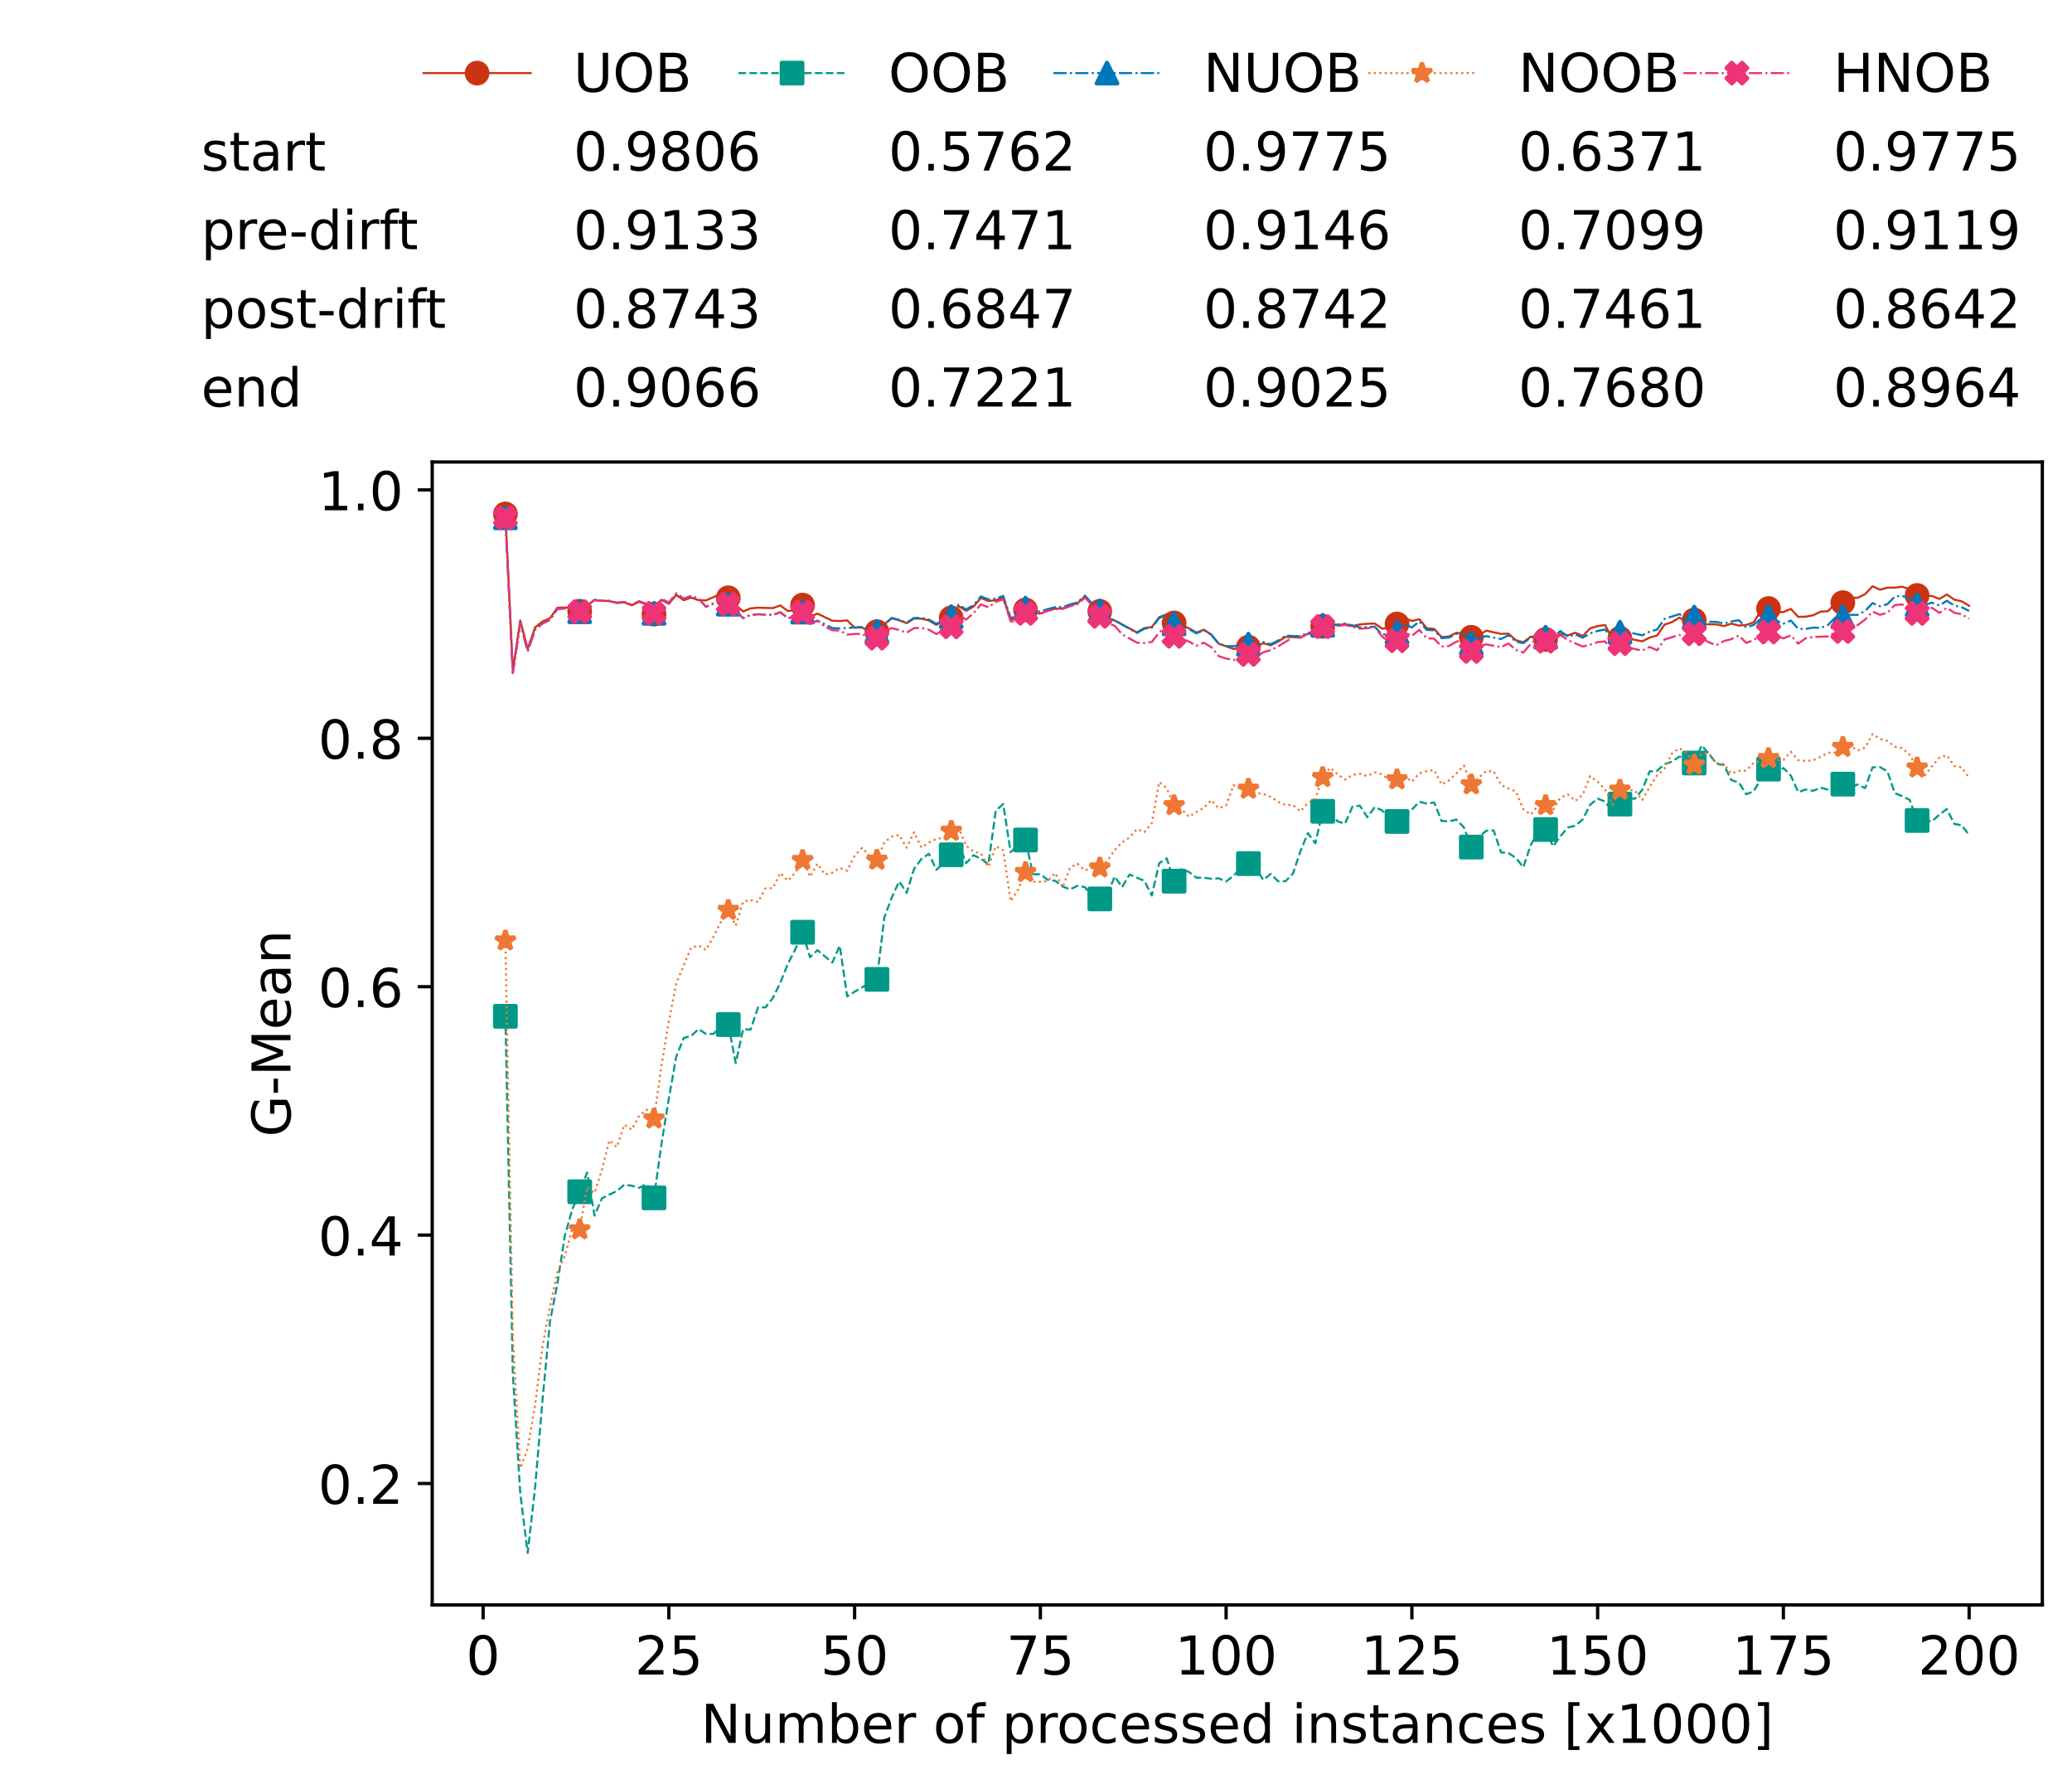 <?xml version="1.0" encoding="utf-8" standalone="no"?>
<!DOCTYPE svg PUBLIC "-//W3C//DTD SVG 1.1//EN"
  "http://www.w3.org/Graphics/SVG/1.1/DTD/svg11.dtd">
<!-- Created with matplotlib (https://matplotlib.org/) -->
<svg height="432.615pt" version="1.1" viewBox="0 0 502.65 432.615" width="502.65pt" xmlns="http://www.w3.org/2000/svg" xmlns:xlink="http://www.w3.org/1999/xlink">
 <defs>
  <style type="text/css">*{stroke-linecap:butt;stroke-linejoin:round;}</style>
 </defs>
 <g id="figure_1">
  <g id="patch_1">
   <path d="M 0 432.615 
L 502.65 432.615 
L 502.65 0 
L 0 0 
z
" style="fill:#ffffff;"/>
  </g>
  <g id="axes_1">
   <g id="patch_2">
    <path d="M 104.85 389.252 
L 495.45 389.252 
L 495.45 112.052 
L 104.85 112.052 
z
" style="fill:#ffffff;"/>
   </g>
   <g id="matplotlib.axis_1">
    <g id="xtick_1">
     <g id="line2d_1">
      <defs>
       <path d="M 0 0 
L 0 3.5 
" id="m1194776d05" style="stroke:#000000;stroke-width:0.8;"/>
      </defs>
      <g>
       <use style="stroke:#000000;stroke-width:0.8;" x="117.197" xlink:href="#m1194776d05" y="389.252"/>
      </g>
     </g>
     <g id="text_1">
      <!-- 0 -->
      <g transform="translate(113.061 406.13)scale(0.13 -0.13)">
       <defs>
        <path d="M 31.781 66.406 
Q 24.172 66.406 20.328 58.906 
Q 16.5 51.422 16.5 36.375 
Q 16.5 21.391 20.328 13.891 
Q 24.172 6.391 31.781 6.391 
Q 39.453 6.391 43.281 13.891 
Q 47.125 21.391 47.125 36.375 
Q 47.125 51.422 43.281 58.906 
Q 39.453 66.406 31.781 66.406 
z
M 31.781 74.219 
Q 44.047 74.219 50.516 64.516 
Q 56.984 54.828 56.984 36.375 
Q 56.984 17.969 50.516 8.266 
Q 44.047 -1.422 31.781 -1.422 
Q 19.531 -1.422 13.062 8.266 
Q 6.594 17.969 6.594 36.375 
Q 6.594 54.828 13.062 64.516 
Q 19.531 74.219 31.781 74.219 
z
" id="DejaVuSans-48"/>
       </defs>
       <use xlink:href="#DejaVuSans-48"/>
      </g>
     </g>
    </g>
    <g id="xtick_2">
     <g id="line2d_2">
      <g>
       <use style="stroke:#000000;stroke-width:0.8;" x="162.259" xlink:href="#m1194776d05" y="389.252"/>
      </g>
     </g>
     <g id="text_2">
      <!-- 25 -->
      <g transform="translate(153.988 406.13)scale(0.13 -0.13)">
       <defs>
        <path d="M 19.188 8.297 
L 53.609 8.297 
L 53.609 0 
L 7.328 0 
L 7.328 8.297 
Q 12.938 14.109 22.625 23.891 
Q 32.328 33.688 34.812 36.531 
Q 39.547 41.844 41.422 45.531 
Q 43.312 49.219 43.312 52.781 
Q 43.312 58.594 39.234 62.25 
Q 35.156 65.922 28.609 65.922 
Q 23.969 65.922 18.812 64.312 
Q 13.672 62.703 7.812 59.422 
L 7.812 69.391 
Q 13.766 71.781 18.938 73 
Q 24.125 74.219 28.422 74.219 
Q 39.75 74.219 46.484 68.547 
Q 53.219 62.891 53.219 53.422 
Q 53.219 48.922 51.531 44.891 
Q 49.859 40.875 45.406 35.406 
Q 44.188 33.984 37.641 27.219 
Q 31.109 20.453 19.188 8.297 
z
" id="DejaVuSans-50"/>
        <path d="M 10.797 72.906 
L 49.516 72.906 
L 49.516 64.594 
L 19.828 64.594 
L 19.828 46.734 
Q 21.969 47.469 24.109 47.828 
Q 26.266 48.188 28.422 48.188 
Q 40.625 48.188 47.75 41.5 
Q 54.891 34.812 54.891 23.391 
Q 54.891 11.625 47.562 5.094 
Q 40.234 -1.422 26.906 -1.422 
Q 22.312 -1.422 17.547 -0.641 
Q 12.797 0.141 7.719 1.703 
L 7.719 11.625 
Q 12.109 9.234 16.797 8.062 
Q 21.484 6.891 26.703 6.891 
Q 35.156 6.891 40.078 11.328 
Q 45.016 15.766 45.016 23.391 
Q 45.016 31 40.078 35.438 
Q 35.156 39.891 26.703 39.891 
Q 22.75 39.891 18.812 39.016 
Q 14.891 38.141 10.797 36.281 
z
" id="DejaVuSans-53"/>
       </defs>
       <use xlink:href="#DejaVuSans-50"/>
       <use x="63.623" xlink:href="#DejaVuSans-53"/>
      </g>
     </g>
    </g>
    <g id="xtick_3">
     <g id="line2d_3">
      <g>
       <use style="stroke:#000000;stroke-width:0.8;" x="207.322" xlink:href="#m1194776d05" y="389.252"/>
      </g>
     </g>
     <g id="text_3">
      <!-- 50 -->
      <g transform="translate(199.05 406.13)scale(0.13 -0.13)">
       <use xlink:href="#DejaVuSans-53"/>
       <use x="63.623" xlink:href="#DejaVuSans-48"/>
      </g>
     </g>
    </g>
    <g id="xtick_4">
     <g id="line2d_4">
      <g>
       <use style="stroke:#000000;stroke-width:0.8;" x="252.384" xlink:href="#m1194776d05" y="389.252"/>
      </g>
     </g>
     <g id="text_4">
      <!-- 75 -->
      <g transform="translate(244.113 406.13)scale(0.13 -0.13)">
       <defs>
        <path d="M 8.203 72.906 
L 55.078 72.906 
L 55.078 68.703 
L 28.609 0 
L 18.312 0 
L 43.219 64.594 
L 8.203 64.594 
z
" id="DejaVuSans-55"/>
       </defs>
       <use xlink:href="#DejaVuSans-55"/>
       <use x="63.623" xlink:href="#DejaVuSans-53"/>
      </g>
     </g>
    </g>
    <g id="xtick_5">
     <g id="line2d_5">
      <g>
       <use style="stroke:#000000;stroke-width:0.8;" x="297.446" xlink:href="#m1194776d05" y="389.252"/>
      </g>
     </g>
     <g id="text_5">
      <!-- 100 -->
      <g transform="translate(285.039 406.13)scale(0.13 -0.13)">
       <defs>
        <path d="M 12.406 8.297 
L 28.516 8.297 
L 28.516 63.922 
L 10.984 60.406 
L 10.984 69.391 
L 28.422 72.906 
L 38.281 72.906 
L 38.281 8.297 
L 54.391 8.297 
L 54.391 0 
L 12.406 0 
z
" id="DejaVuSans-49"/>
       </defs>
       <use xlink:href="#DejaVuSans-49"/>
       <use x="63.623" xlink:href="#DejaVuSans-48"/>
       <use x="127.246" xlink:href="#DejaVuSans-48"/>
      </g>
     </g>
    </g>
    <g id="xtick_6">
     <g id="line2d_6">
      <g>
       <use style="stroke:#000000;stroke-width:0.8;" x="342.509" xlink:href="#m1194776d05" y="389.252"/>
      </g>
     </g>
     <g id="text_6">
      <!-- 125 -->
      <g transform="translate(330.102 406.13)scale(0.13 -0.13)">
       <use xlink:href="#DejaVuSans-49"/>
       <use x="63.623" xlink:href="#DejaVuSans-50"/>
       <use x="127.246" xlink:href="#DejaVuSans-53"/>
      </g>
     </g>
    </g>
    <g id="xtick_7">
     <g id="line2d_7">
      <g>
       <use style="stroke:#000000;stroke-width:0.8;" x="387.571" xlink:href="#m1194776d05" y="389.252"/>
      </g>
     </g>
     <g id="text_7">
      <!-- 150 -->
      <g transform="translate(375.164 406.13)scale(0.13 -0.13)">
       <use xlink:href="#DejaVuSans-49"/>
       <use x="63.623" xlink:href="#DejaVuSans-53"/>
       <use x="127.246" xlink:href="#DejaVuSans-48"/>
      </g>
     </g>
    </g>
    <g id="xtick_8">
     <g id="line2d_8">
      <g>
       <use style="stroke:#000000;stroke-width:0.8;" x="432.633" xlink:href="#m1194776d05" y="389.252"/>
      </g>
     </g>
     <g id="text_8">
      <!-- 175 -->
      <g transform="translate(420.226 406.13)scale(0.13 -0.13)">
       <use xlink:href="#DejaVuSans-49"/>
       <use x="63.623" xlink:href="#DejaVuSans-55"/>
       <use x="127.246" xlink:href="#DejaVuSans-53"/>
      </g>
     </g>
    </g>
    <g id="xtick_9">
     <g id="line2d_9">
      <g>
       <use style="stroke:#000000;stroke-width:0.8;" x="477.695" xlink:href="#m1194776d05" y="389.252"/>
      </g>
     </g>
     <g id="text_9">
      <!-- 200 -->
      <g transform="translate(465.289 406.13)scale(0.13 -0.13)">
       <use xlink:href="#DejaVuSans-50"/>
       <use x="63.623" xlink:href="#DejaVuSans-48"/>
       <use x="127.246" xlink:href="#DejaVuSans-48"/>
      </g>
     </g>
    </g>
    <g id="text_10">
     <!-- Number of processed instances [x1000] -->
     <g transform="translate(170.025 422.711)scale(0.13 -0.13)">
      <defs>
       <path d="M 9.812 72.906 
L 23.094 72.906 
L 55.422 11.922 
L 55.422 72.906 
L 64.984 72.906 
L 64.984 0 
L 51.703 0 
L 19.391 60.984 
L 19.391 0 
L 9.812 0 
z
" id="DejaVuSans-78"/>
       <path d="M 8.5 21.578 
L 8.5 54.688 
L 17.484 54.688 
L 17.484 21.922 
Q 17.484 14.156 20.5 10.266 
Q 23.531 6.391 29.594 6.391 
Q 36.859 6.391 41.078 11.031 
Q 45.312 15.672 45.312 23.688 
L 45.312 54.688 
L 54.297 54.688 
L 54.297 0 
L 45.312 0 
L 45.312 8.406 
Q 42.047 3.422 37.719 1 
Q 33.406 -1.422 27.688 -1.422 
Q 18.266 -1.422 13.375 4.438 
Q 8.5 10.297 8.5 21.578 
z
M 31.109 56 
z
" id="DejaVuSans-117"/>
       <path d="M 52 44.188 
Q 55.375 50.25 60.062 53.125 
Q 64.75 56 71.094 56 
Q 79.641 56 84.281 50.016 
Q 88.922 44.047 88.922 33.016 
L 88.922 0 
L 79.891 0 
L 79.891 32.719 
Q 79.891 40.578 77.094 44.375 
Q 74.312 48.188 68.609 48.188 
Q 61.625 48.188 57.562 43.547 
Q 53.516 38.922 53.516 30.906 
L 53.516 0 
L 44.484 0 
L 44.484 32.719 
Q 44.484 40.625 41.703 44.406 
Q 38.922 48.188 33.109 48.188 
Q 26.219 48.188 22.156 43.531 
Q 18.109 38.875 18.109 30.906 
L 18.109 0 
L 9.078 0 
L 9.078 54.688 
L 18.109 54.688 
L 18.109 46.188 
Q 21.188 51.219 25.484 53.609 
Q 29.781 56 35.688 56 
Q 41.656 56 45.828 52.969 
Q 50 49.953 52 44.188 
z
" id="DejaVuSans-109"/>
       <path d="M 48.688 27.297 
Q 48.688 37.203 44.609 42.844 
Q 40.531 48.484 33.406 48.484 
Q 26.266 48.484 22.188 42.844 
Q 18.109 37.203 18.109 27.297 
Q 18.109 17.391 22.188 11.75 
Q 26.266 6.109 33.406 6.109 
Q 40.531 6.109 44.609 11.75 
Q 48.688 17.391 48.688 27.297 
z
M 18.109 46.391 
Q 20.953 51.266 25.266 53.625 
Q 29.594 56 35.594 56 
Q 45.562 56 51.781 48.094 
Q 58.016 40.188 58.016 27.297 
Q 58.016 14.406 51.781 6.484 
Q 45.562 -1.422 35.594 -1.422 
Q 29.594 -1.422 25.266 0.953 
Q 20.953 3.328 18.109 8.203 
L 18.109 0 
L 9.078 0 
L 9.078 75.984 
L 18.109 75.984 
z
" id="DejaVuSans-98"/>
       <path d="M 56.203 29.594 
L 56.203 25.203 
L 14.891 25.203 
Q 15.484 15.922 20.484 11.062 
Q 25.484 6.203 34.422 6.203 
Q 39.594 6.203 44.453 7.469 
Q 49.312 8.734 54.109 11.281 
L 54.109 2.781 
Q 49.266 0.734 44.188 -0.344 
Q 39.109 -1.422 33.891 -1.422 
Q 20.797 -1.422 13.156 6.188 
Q 5.516 13.812 5.516 26.812 
Q 5.516 40.234 12.766 48.109 
Q 20.016 56 32.328 56 
Q 43.359 56 49.781 48.891 
Q 56.203 41.797 56.203 29.594 
z
M 47.219 32.234 
Q 47.125 39.594 43.094 43.984 
Q 39.062 48.391 32.422 48.391 
Q 24.906 48.391 20.391 44.141 
Q 15.875 39.891 15.188 32.172 
z
" id="DejaVuSans-101"/>
       <path d="M 41.109 46.297 
Q 39.594 47.172 37.812 47.578 
Q 36.031 48 33.891 48 
Q 26.266 48 22.188 43.047 
Q 18.109 38.094 18.109 28.812 
L 18.109 0 
L 9.078 0 
L 9.078 54.688 
L 18.109 54.688 
L 18.109 46.188 
Q 20.953 51.172 25.484 53.578 
Q 30.031 56 36.531 56 
Q 37.453 56 38.578 55.875 
Q 39.703 55.766 41.062 55.516 
z
" id="DejaVuSans-114"/>
       <path id="DejaVuSans-32"/>
       <path d="M 30.609 48.391 
Q 23.391 48.391 19.188 42.75 
Q 14.984 37.109 14.984 27.297 
Q 14.984 17.484 19.156 11.844 
Q 23.344 6.203 30.609 6.203 
Q 37.797 6.203 41.984 11.859 
Q 46.188 17.531 46.188 27.297 
Q 46.188 37.016 41.984 42.703 
Q 37.797 48.391 30.609 48.391 
z
M 30.609 56 
Q 42.328 56 49.016 48.375 
Q 55.719 40.766 55.719 27.297 
Q 55.719 13.875 49.016 6.219 
Q 42.328 -1.422 30.609 -1.422 
Q 18.844 -1.422 12.172 6.219 
Q 5.516 13.875 5.516 27.297 
Q 5.516 40.766 12.172 48.375 
Q 18.844 56 30.609 56 
z
" id="DejaVuSans-111"/>
       <path d="M 37.109 75.984 
L 37.109 68.5 
L 28.516 68.5 
Q 23.688 68.5 21.797 66.547 
Q 19.922 64.594 19.922 59.516 
L 19.922 54.688 
L 34.719 54.688 
L 34.719 47.703 
L 19.922 47.703 
L 19.922 0 
L 10.891 0 
L 10.891 47.703 
L 2.297 47.703 
L 2.297 54.688 
L 10.891 54.688 
L 10.891 58.5 
Q 10.891 67.625 15.141 71.797 
Q 19.391 75.984 28.609 75.984 
z
" id="DejaVuSans-102"/>
       <path d="M 18.109 8.203 
L 18.109 -20.797 
L 9.078 -20.797 
L 9.078 54.688 
L 18.109 54.688 
L 18.109 46.391 
Q 20.953 51.266 25.266 53.625 
Q 29.594 56 35.594 56 
Q 45.562 56 51.781 48.094 
Q 58.016 40.188 58.016 27.297 
Q 58.016 14.406 51.781 6.484 
Q 45.562 -1.422 35.594 -1.422 
Q 29.594 -1.422 25.266 0.953 
Q 20.953 3.328 18.109 8.203 
z
M 48.688 27.297 
Q 48.688 37.203 44.609 42.844 
Q 40.531 48.484 33.406 48.484 
Q 26.266 48.484 22.188 42.844 
Q 18.109 37.203 18.109 27.297 
Q 18.109 17.391 22.188 11.75 
Q 26.266 6.109 33.406 6.109 
Q 40.531 6.109 44.609 11.75 
Q 48.688 17.391 48.688 27.297 
z
" id="DejaVuSans-112"/>
       <path d="M 48.781 52.594 
L 48.781 44.188 
Q 44.969 46.297 41.141 47.344 
Q 37.312 48.391 33.406 48.391 
Q 24.656 48.391 19.812 42.844 
Q 14.984 37.312 14.984 27.297 
Q 14.984 17.281 19.812 11.734 
Q 24.656 6.203 33.406 6.203 
Q 37.312 6.203 41.141 7.25 
Q 44.969 8.297 48.781 10.406 
L 48.781 2.094 
Q 45.016 0.344 40.984 -0.531 
Q 36.969 -1.422 32.422 -1.422 
Q 20.062 -1.422 12.781 6.344 
Q 5.516 14.109 5.516 27.297 
Q 5.516 40.672 12.859 48.328 
Q 20.219 56 33.016 56 
Q 37.156 56 41.109 55.141 
Q 45.062 54.297 48.781 52.594 
z
" id="DejaVuSans-99"/>
       <path d="M 44.281 53.078 
L 44.281 44.578 
Q 40.484 46.531 36.375 47.5 
Q 32.281 48.484 27.875 48.484 
Q 21.188 48.484 17.844 46.438 
Q 14.5 44.391 14.5 40.281 
Q 14.5 37.156 16.891 35.375 
Q 19.281 33.594 26.516 31.984 
L 29.594 31.297 
Q 39.156 29.25 43.188 25.516 
Q 47.219 21.781 47.219 15.094 
Q 47.219 7.469 41.188 3.016 
Q 35.156 -1.422 24.609 -1.422 
Q 20.219 -1.422 15.453 -0.562 
Q 10.688 0.297 5.422 2 
L 5.422 11.281 
Q 10.406 8.688 15.234 7.391 
Q 20.062 6.109 24.812 6.109 
Q 31.156 6.109 34.562 8.281 
Q 37.984 10.453 37.984 14.406 
Q 37.984 18.062 35.516 20.016 
Q 33.062 21.969 24.703 23.781 
L 21.578 24.516 
Q 13.234 26.266 9.516 29.906 
Q 5.812 33.547 5.812 39.891 
Q 5.812 47.609 11.281 51.797 
Q 16.75 56 26.812 56 
Q 31.781 56 36.172 55.266 
Q 40.578 54.547 44.281 53.078 
z
" id="DejaVuSans-115"/>
       <path d="M 45.406 46.391 
L 45.406 75.984 
L 54.391 75.984 
L 54.391 0 
L 45.406 0 
L 45.406 8.203 
Q 42.578 3.328 38.25 0.953 
Q 33.938 -1.422 27.875 -1.422 
Q 17.969 -1.422 11.734 6.484 
Q 5.516 14.406 5.516 27.297 
Q 5.516 40.188 11.734 48.094 
Q 17.969 56 27.875 56 
Q 33.938 56 38.25 53.625 
Q 42.578 51.266 45.406 46.391 
z
M 14.797 27.297 
Q 14.797 17.391 18.875 11.75 
Q 22.953 6.109 30.078 6.109 
Q 37.203 6.109 41.297 11.75 
Q 45.406 17.391 45.406 27.297 
Q 45.406 37.203 41.297 42.844 
Q 37.203 48.484 30.078 48.484 
Q 22.953 48.484 18.875 42.844 
Q 14.797 37.203 14.797 27.297 
z
" id="DejaVuSans-100"/>
       <path d="M 9.422 54.688 
L 18.406 54.688 
L 18.406 0 
L 9.422 0 
z
M 9.422 75.984 
L 18.406 75.984 
L 18.406 64.594 
L 9.422 64.594 
z
" id="DejaVuSans-105"/>
       <path d="M 54.891 33.016 
L 54.891 0 
L 45.906 0 
L 45.906 32.719 
Q 45.906 40.484 42.875 44.328 
Q 39.844 48.188 33.797 48.188 
Q 26.516 48.188 22.312 43.547 
Q 18.109 38.922 18.109 30.906 
L 18.109 0 
L 9.078 0 
L 9.078 54.688 
L 18.109 54.688 
L 18.109 46.188 
Q 21.344 51.125 25.703 53.562 
Q 30.078 56 35.797 56 
Q 45.219 56 50.047 50.172 
Q 54.891 44.344 54.891 33.016 
z
" id="DejaVuSans-110"/>
       <path d="M 18.312 70.219 
L 18.312 54.688 
L 36.812 54.688 
L 36.812 47.703 
L 18.312 47.703 
L 18.312 18.016 
Q 18.312 11.328 20.141 9.422 
Q 21.969 7.516 27.594 7.516 
L 36.812 7.516 
L 36.812 0 
L 27.594 0 
Q 17.188 0 13.234 3.875 
Q 9.281 7.766 9.281 18.016 
L 9.281 47.703 
L 2.688 47.703 
L 2.688 54.688 
L 9.281 54.688 
L 9.281 70.219 
z
" id="DejaVuSans-116"/>
       <path d="M 34.281 27.484 
Q 23.391 27.484 19.188 25 
Q 14.984 22.516 14.984 16.5 
Q 14.984 11.719 18.141 8.906 
Q 21.297 6.109 26.703 6.109 
Q 34.188 6.109 38.703 11.406 
Q 43.219 16.703 43.219 25.484 
L 43.219 27.484 
z
M 52.203 31.203 
L 52.203 0 
L 43.219 0 
L 43.219 8.297 
Q 40.141 3.328 35.547 0.953 
Q 30.953 -1.422 24.312 -1.422 
Q 15.922 -1.422 10.953 3.297 
Q 6 8.016 6 15.922 
Q 6 25.141 12.172 29.828 
Q 18.359 34.516 30.609 34.516 
L 43.219 34.516 
L 43.219 35.406 
Q 43.219 41.609 39.141 45 
Q 35.062 48.391 27.688 48.391 
Q 23 48.391 18.547 47.266 
Q 14.109 46.141 10.016 43.891 
L 10.016 52.203 
Q 14.938 54.109 19.578 55.047 
Q 24.219 56 28.609 56 
Q 40.484 56 46.344 49.844 
Q 52.203 43.703 52.203 31.203 
z
" id="DejaVuSans-97"/>
       <path d="M 8.594 75.984 
L 29.297 75.984 
L 29.297 69 
L 17.578 69 
L 17.578 -6.203 
L 29.297 -6.203 
L 29.297 -13.188 
L 8.594 -13.188 
z
" id="DejaVuSans-91"/>
       <path d="M 54.891 54.688 
L 35.109 28.078 
L 55.906 0 
L 45.312 0 
L 29.391 21.484 
L 13.484 0 
L 2.875 0 
L 24.125 28.609 
L 4.688 54.688 
L 15.281 54.688 
L 29.781 35.203 
L 44.281 54.688 
z
" id="DejaVuSans-120"/>
       <path d="M 30.422 75.984 
L 30.422 -13.188 
L 9.719 -13.188 
L 9.719 -6.203 
L 21.391 -6.203 
L 21.391 69 
L 9.719 69 
L 9.719 75.984 
z
" id="DejaVuSans-93"/>
      </defs>
      <use xlink:href="#DejaVuSans-78"/>
      <use x="74.805" xlink:href="#DejaVuSans-117"/>
      <use x="138.184" xlink:href="#DejaVuSans-109"/>
      <use x="235.596" xlink:href="#DejaVuSans-98"/>
      <use x="299.072" xlink:href="#DejaVuSans-101"/>
      <use x="360.596" xlink:href="#DejaVuSans-114"/>
      <use x="401.709" xlink:href="#DejaVuSans-32"/>
      <use x="433.496" xlink:href="#DejaVuSans-111"/>
      <use x="494.678" xlink:href="#DejaVuSans-102"/>
      <use x="529.883" xlink:href="#DejaVuSans-32"/>
      <use x="561.67" xlink:href="#DejaVuSans-112"/>
      <use x="625.146" xlink:href="#DejaVuSans-114"/>
      <use x="664.01" xlink:href="#DejaVuSans-111"/>
      <use x="725.191" xlink:href="#DejaVuSans-99"/>
      <use x="780.172" xlink:href="#DejaVuSans-101"/>
      <use x="841.695" xlink:href="#DejaVuSans-115"/>
      <use x="893.795" xlink:href="#DejaVuSans-115"/>
      <use x="945.895" xlink:href="#DejaVuSans-101"/>
      <use x="1007.418" xlink:href="#DejaVuSans-100"/>
      <use x="1070.895" xlink:href="#DejaVuSans-32"/>
      <use x="1102.682" xlink:href="#DejaVuSans-105"/>
      <use x="1130.465" xlink:href="#DejaVuSans-110"/>
      <use x="1193.844" xlink:href="#DejaVuSans-115"/>
      <use x="1245.943" xlink:href="#DejaVuSans-116"/>
      <use x="1285.152" xlink:href="#DejaVuSans-97"/>
      <use x="1346.432" xlink:href="#DejaVuSans-110"/>
      <use x="1409.811" xlink:href="#DejaVuSans-99"/>
      <use x="1464.791" xlink:href="#DejaVuSans-101"/>
      <use x="1526.314" xlink:href="#DejaVuSans-115"/>
      <use x="1578.414" xlink:href="#DejaVuSans-32"/>
      <use x="1610.201" xlink:href="#DejaVuSans-91"/>
      <use x="1649.215" xlink:href="#DejaVuSans-120"/>
      <use x="1708.395" xlink:href="#DejaVuSans-49"/>
      <use x="1772.018" xlink:href="#DejaVuSans-48"/>
      <use x="1835.641" xlink:href="#DejaVuSans-48"/>
      <use x="1899.264" xlink:href="#DejaVuSans-48"/>
      <use x="1962.887" xlink:href="#DejaVuSans-93"/>
     </g>
    </g>
   </g>
   <g id="matplotlib.axis_2">
    <g id="ytick_1">
     <g id="line2d_10">
      <defs>
       <path d="M 0 0 
L -3.5 0 
" id="m56c7b7343c" style="stroke:#000000;stroke-width:0.8;"/>
      </defs>
      <g>
       <use style="stroke:#000000;stroke-width:0.8;" x="104.85" xlink:href="#m56c7b7343c" y="359.797"/>
      </g>
     </g>
     <g id="text_11">
      <!-- 0.2 -->
      <g transform="translate(77.176 364.736)scale(0.13 -0.13)">
       <defs>
        <path d="M 10.688 12.406 
L 21 12.406 
L 21 0 
L 10.688 0 
z
" id="DejaVuSans-46"/>
       </defs>
       <use xlink:href="#DejaVuSans-48"/>
       <use x="63.623" xlink:href="#DejaVuSans-46"/>
       <use x="95.41" xlink:href="#DejaVuSans-50"/>
      </g>
     </g>
    </g>
    <g id="ytick_2">
     <g id="line2d_11">
      <g>
       <use style="stroke:#000000;stroke-width:0.8;" x="104.85" xlink:href="#m56c7b7343c" y="299.553"/>
      </g>
     </g>
     <g id="text_12">
      <!-- 0.4 -->
      <g transform="translate(77.176 304.492)scale(0.13 -0.13)">
       <defs>
        <path d="M 37.797 64.312 
L 12.891 25.391 
L 37.797 25.391 
z
M 35.203 72.906 
L 47.609 72.906 
L 47.609 25.391 
L 58.016 25.391 
L 58.016 17.188 
L 47.609 17.188 
L 47.609 0 
L 37.797 0 
L 37.797 17.188 
L 4.891 17.188 
L 4.891 26.703 
z
" id="DejaVuSans-52"/>
       </defs>
       <use xlink:href="#DejaVuSans-48"/>
       <use x="63.623" xlink:href="#DejaVuSans-46"/>
       <use x="95.41" xlink:href="#DejaVuSans-52"/>
      </g>
     </g>
    </g>
    <g id="ytick_3">
     <g id="line2d_12">
      <g>
       <use style="stroke:#000000;stroke-width:0.8;" x="104.85" xlink:href="#m56c7b7343c" y="239.309"/>
      </g>
     </g>
     <g id="text_13">
      <!-- 0.6 -->
      <g transform="translate(77.176 244.248)scale(0.13 -0.13)">
       <defs>
        <path d="M 33.016 40.375 
Q 26.375 40.375 22.484 35.828 
Q 18.609 31.297 18.609 23.391 
Q 18.609 15.531 22.484 10.953 
Q 26.375 6.391 33.016 6.391 
Q 39.656 6.391 43.531 10.953 
Q 47.406 15.531 47.406 23.391 
Q 47.406 31.297 43.531 35.828 
Q 39.656 40.375 33.016 40.375 
z
M 52.594 71.297 
L 52.594 62.312 
Q 48.875 64.062 45.094 64.984 
Q 41.312 65.922 37.594 65.922 
Q 27.828 65.922 22.672 59.328 
Q 17.531 52.734 16.797 39.406 
Q 19.672 43.656 24.016 45.922 
Q 28.375 48.188 33.594 48.188 
Q 44.578 48.188 50.953 41.516 
Q 57.328 34.859 57.328 23.391 
Q 57.328 12.156 50.688 5.359 
Q 44.047 -1.422 33.016 -1.422 
Q 20.359 -1.422 13.672 8.266 
Q 6.984 17.969 6.984 36.375 
Q 6.984 53.656 15.188 63.938 
Q 23.391 74.219 37.203 74.219 
Q 40.922 74.219 44.703 73.484 
Q 48.484 72.75 52.594 71.297 
z
" id="DejaVuSans-54"/>
       </defs>
       <use xlink:href="#DejaVuSans-48"/>
       <use x="63.623" xlink:href="#DejaVuSans-46"/>
       <use x="95.41" xlink:href="#DejaVuSans-54"/>
      </g>
     </g>
    </g>
    <g id="ytick_4">
     <g id="line2d_13">
      <g>
       <use style="stroke:#000000;stroke-width:0.8;" x="104.85" xlink:href="#m56c7b7343c" y="179.064"/>
      </g>
     </g>
     <g id="text_14">
      <!-- 0.8 -->
      <g transform="translate(77.176 184.003)scale(0.13 -0.13)">
       <defs>
        <path d="M 31.781 34.625 
Q 24.75 34.625 20.719 30.859 
Q 16.703 27.094 16.703 20.516 
Q 16.703 13.922 20.719 10.156 
Q 24.75 6.391 31.781 6.391 
Q 38.812 6.391 42.859 10.172 
Q 46.922 13.969 46.922 20.516 
Q 46.922 27.094 42.891 30.859 
Q 38.875 34.625 31.781 34.625 
z
M 21.922 38.812 
Q 15.578 40.375 12.031 44.719 
Q 8.5 49.078 8.5 55.328 
Q 8.5 64.062 14.719 69.141 
Q 20.953 74.219 31.781 74.219 
Q 42.672 74.219 48.875 69.141 
Q 55.078 64.062 55.078 55.328 
Q 55.078 49.078 51.531 44.719 
Q 48 40.375 41.703 38.812 
Q 48.828 37.156 52.797 32.312 
Q 56.781 27.484 56.781 20.516 
Q 56.781 9.906 50.312 4.234 
Q 43.844 -1.422 31.781 -1.422 
Q 19.734 -1.422 13.25 4.234 
Q 6.781 9.906 6.781 20.516 
Q 6.781 27.484 10.781 32.312 
Q 14.797 37.156 21.922 38.812 
z
M 18.312 54.391 
Q 18.312 48.734 21.844 45.562 
Q 25.391 42.391 31.781 42.391 
Q 38.141 42.391 41.719 45.562 
Q 45.312 48.734 45.312 54.391 
Q 45.312 60.062 41.719 63.234 
Q 38.141 66.406 31.781 66.406 
Q 25.391 66.406 21.844 63.234 
Q 18.312 60.062 18.312 54.391 
z
" id="DejaVuSans-56"/>
       </defs>
       <use xlink:href="#DejaVuSans-48"/>
       <use x="63.623" xlink:href="#DejaVuSans-46"/>
       <use x="95.41" xlink:href="#DejaVuSans-56"/>
      </g>
     </g>
    </g>
    <g id="ytick_5">
     <g id="line2d_14">
      <g>
       <use style="stroke:#000000;stroke-width:0.8;" x="104.85" xlink:href="#m56c7b7343c" y="118.82"/>
      </g>
     </g>
     <g id="text_15">
      <!-- 1.0 -->
      <g transform="translate(77.176 123.759)scale(0.13 -0.13)">
       <use xlink:href="#DejaVuSans-49"/>
       <use x="63.623" xlink:href="#DejaVuSans-46"/>
       <use x="95.41" xlink:href="#DejaVuSans-48"/>
      </g>
     </g>
    </g>
    <g id="text_16">
     <!-- G-Mean -->
     <g transform="translate(70.472 275.744)rotate(-90)scale(0.13 -0.13)">
      <defs>
       <path d="M 59.516 10.406 
L 59.516 29.984 
L 43.406 29.984 
L 43.406 38.094 
L 69.281 38.094 
L 69.281 6.781 
Q 63.578 2.734 56.688 0.656 
Q 49.812 -1.422 42 -1.422 
Q 24.906 -1.422 15.25 8.562 
Q 5.609 18.562 5.609 36.375 
Q 5.609 54.25 15.25 64.234 
Q 24.906 74.219 42 74.219 
Q 49.125 74.219 55.547 72.453 
Q 61.969 70.703 67.391 67.281 
L 67.391 56.781 
Q 61.922 61.422 55.766 63.766 
Q 49.609 66.109 42.828 66.109 
Q 29.438 66.109 22.719 58.641 
Q 16.016 51.172 16.016 36.375 
Q 16.016 21.625 22.719 14.156 
Q 29.438 6.688 42.828 6.688 
Q 48.047 6.688 52.141 7.594 
Q 56.25 8.5 59.516 10.406 
z
" id="DejaVuSans-71"/>
       <path d="M 4.891 31.391 
L 31.203 31.391 
L 31.203 23.391 
L 4.891 23.391 
z
" id="DejaVuSans-45"/>
       <path d="M 9.812 72.906 
L 24.516 72.906 
L 43.109 23.297 
L 61.812 72.906 
L 76.516 72.906 
L 76.516 0 
L 66.891 0 
L 66.891 64.016 
L 48.094 14.016 
L 38.188 14.016 
L 19.391 64.016 
L 19.391 0 
L 9.812 0 
z
" id="DejaVuSans-77"/>
      </defs>
      <use xlink:href="#DejaVuSans-71"/>
      <use x="77.49" xlink:href="#DejaVuSans-45"/>
      <use x="113.574" xlink:href="#DejaVuSans-77"/>
      <use x="199.854" xlink:href="#DejaVuSans-101"/>
      <use x="261.377" xlink:href="#DejaVuSans-97"/>
      <use x="322.656" xlink:href="#DejaVuSans-110"/>
     </g>
    </g>
   </g>
   <g id="line2d_15"/>
   <g id="line2d_16"/>
   <g id="line2d_17"/>
   <g id="line2d_18"/>
   <g id="line2d_19"/>
   <g id="line2d_20">
    <path clip-path="url(#p489f390f9c)" d="M 122.605 124.652 
L 124.407 162.582 
L 126.21 150.493 
L 128.012 157.354 
L 129.815 152.154 
L 131.617 150.742 
L 133.419 149.946 
L 135.222 147.385 
L 137.024 147.335 
L 138.827 147.47 
L 140.629 148.24 
L 144.234 145.504 
L 146.037 145.732 
L 147.839 145.767 
L 149.642 146.253 
L 151.444 146.1 
L 153.247 146.807 
L 155.049 145.969 
L 156.852 146.624 
L 158.654 148.942 
L 160.457 145.483 
L 162.259 146.44 
L 164.062 144.266 
L 165.864 145.585 
L 167.667 144.93 
L 169.469 145.569 
L 171.272 145.615 
L 174.877 144.039 
L 176.679 144.985 
L 178.482 146.738 
L 180.284 148.307 
L 182.087 147.547 
L 183.889 147.395 
L 187.494 147.492 
L 189.297 146.839 
L 191.099 148.185 
L 192.902 147.989 
L 194.704 146.75 
L 196.507 149.603 
L 198.309 148.822 
L 201.914 150.55 
L 203.717 150.63 
L 205.519 150.466 
L 207.322 152.228 
L 209.124 152.189 
L 210.927 153.146 
L 212.729 153.2 
L 214.532 151.434 
L 216.334 149.944 
L 218.137 150.448 
L 219.939 151.138 
L 221.742 150.016 
L 223.544 150.04 
L 225.347 150.479 
L 227.149 151.556 
L 228.952 150.517 
L 230.754 149.85 
L 232.557 146.985 
L 234.359 148.133 
L 236.162 147.121 
L 237.964 145.015 
L 239.767 145.763 
L 241.569 145.581 
L 243.372 144.922 
L 245.174 150.279 
L 246.976 149.941 
L 248.779 147.929 
L 250.581 148.683 
L 252.384 148.8 
L 254.186 148.129 
L 255.989 147.619 
L 257.791 147.554 
L 259.594 146.833 
L 261.396 146.307 
L 263.199 144.635 
L 265.001 146.604 
L 268.606 149.87 
L 270.409 150.496 
L 275.816 153.385 
L 277.619 152.328 
L 279.421 152.085 
L 281.224 149.694 
L 283.026 148.985 
L 284.829 151.083 
L 286.631 151.645 
L 288.434 152.369 
L 290.236 153.424 
L 292.039 152.725 
L 293.841 153.903 
L 295.644 156.114 
L 299.249 157.387 
L 302.854 156.946 
L 304.656 156.959 
L 306.459 155.995 
L 308.261 156.521 
L 310.064 155.604 
L 311.866 154.461 
L 315.471 154.618 
L 317.274 153.696 
L 319.076 153.676 
L 320.879 151.894 
L 322.681 151.172 
L 324.484 151.678 
L 326.286 151.355 
L 328.089 151.865 
L 329.891 151.449 
L 331.694 151.284 
L 333.496 151.234 
L 335.299 152.474 
L 337.101 152.205 
L 338.904 151.336 
L 340.706 149.833 
L 342.509 150.618 
L 344.311 150.179 
L 346.114 152.371 
L 347.916 152.524 
L 349.719 154.525 
L 351.521 154.356 
L 353.324 153.473 
L 355.126 153.729 
L 356.928 154.566 
L 358.731 154.065 
L 360.533 152.958 
L 364.138 153.745 
L 365.941 153.665 
L 367.743 155.279 
L 369.546 155.77 
L 371.348 154.407 
L 373.151 154.503 
L 374.953 155.09 
L 376.756 155.13 
L 378.558 153.691 
L 380.361 154.091 
L 382.163 153.463 
L 383.966 154.242 
L 385.768 152.391 
L 387.571 151.868 
L 389.373 151.587 
L 391.176 155 
L 392.978 154.808 
L 394.781 154.795 
L 398.386 155.554 
L 400.188 154.639 
L 401.991 154.133 
L 403.793 151.498 
L 405.596 150.886 
L 407.398 149.788 
L 409.201 150.829 
L 411.003 150.375 
L 412.806 151.479 
L 414.608 151.394 
L 416.411 151.455 
L 418.213 151.843 
L 420.016 151.248 
L 421.818 151.711 
L 423.621 151.578 
L 425.423 150.927 
L 427.226 148.033 
L 429.028 147.588 
L 430.831 148.435 
L 432.633 148.439 
L 434.436 147.675 
L 436.238 149.611 
L 438.041 149.566 
L 439.843 149.233 
L 441.646 148.348 
L 443.448 148.233 
L 445.251 146.353 
L 447.053 146.159 
L 448.856 144.962 
L 450.658 144.989 
L 452.461 144.099 
L 454.263 142.179 
L 456.066 143.017 
L 457.868 142.531 
L 459.671 142.511 
L 461.473 142.306 
L 463.276 142.905 
L 465.078 144.421 
L 468.683 144.542 
L 470.485 145.265 
L 472.288 144.19 
L 474.09 145.427 
L 475.893 145.832 
L 477.695 146.94 
L 477.695 146.94 
" style="fill:none;stroke:#cc3311;stroke-linecap:square;stroke-width:0.5;"/>
    <defs>
     <path d="M 0 2.5 
C 0.663 2.5 1.299 2.237 1.768 1.768 
C 2.237 1.299 2.5 0.663 2.5 0 
C 2.5 -0.663 2.237 -1.299 1.768 -1.768 
C 1.299 -2.237 0.663 -2.5 0 -2.5 
C -0.663 -2.5 -1.299 -2.237 -1.768 -1.768 
C -2.237 -1.299 -2.5 -0.663 -2.5 0 
C -2.5 0.663 -2.237 1.299 -1.768 1.768 
C -1.299 2.237 -0.663 2.5 0 2.5 
z
" id="m39edfd5e41" style="stroke:#cc3311;"/>
    </defs>
    <g clip-path="url(#p489f390f9c)">
     <use style="fill:#cc3311;stroke:#cc3311;" x="122.605" xlink:href="#m39edfd5e41" y="124.652"/>
     <use style="fill:#cc3311;stroke:#cc3311;" x="140.629" xlink:href="#m39edfd5e41" y="148.24"/>
     <use style="fill:#cc3311;stroke:#cc3311;" x="158.654" xlink:href="#m39edfd5e41" y="148.942"/>
     <use style="fill:#cc3311;stroke:#cc3311;" x="176.679" xlink:href="#m39edfd5e41" y="144.985"/>
     <use style="fill:#cc3311;stroke:#cc3311;" x="194.704" xlink:href="#m39edfd5e41" y="146.75"/>
     <use style="fill:#cc3311;stroke:#cc3311;" x="212.729" xlink:href="#m39edfd5e41" y="153.2"/>
     <use style="fill:#cc3311;stroke:#cc3311;" x="230.754" xlink:href="#m39edfd5e41" y="149.85"/>
     <use style="fill:#cc3311;stroke:#cc3311;" x="248.779" xlink:href="#m39edfd5e41" y="147.929"/>
     <use style="fill:#cc3311;stroke:#cc3311;" x="266.804" xlink:href="#m39edfd5e41" y="148.27"/>
     <use style="fill:#cc3311;stroke:#cc3311;" x="284.829" xlink:href="#m39edfd5e41" y="151.083"/>
     <use style="fill:#cc3311;stroke:#cc3311;" x="302.854" xlink:href="#m39edfd5e41" y="156.946"/>
     <use style="fill:#cc3311;stroke:#cc3311;" x="320.879" xlink:href="#m39edfd5e41" y="151.894"/>
     <use style="fill:#cc3311;stroke:#cc3311;" x="338.904" xlink:href="#m39edfd5e41" y="151.336"/>
     <use style="fill:#cc3311;stroke:#cc3311;" x="356.928" xlink:href="#m39edfd5e41" y="154.566"/>
     <use style="fill:#cc3311;stroke:#cc3311;" x="374.953" xlink:href="#m39edfd5e41" y="155.09"/>
     <use style="fill:#cc3311;stroke:#cc3311;" x="392.978" xlink:href="#m39edfd5e41" y="154.808"/>
     <use style="fill:#cc3311;stroke:#cc3311;" x="411.003" xlink:href="#m39edfd5e41" y="150.375"/>
     <use style="fill:#cc3311;stroke:#cc3311;" x="429.028" xlink:href="#m39edfd5e41" y="147.588"/>
     <use style="fill:#cc3311;stroke:#cc3311;" x="447.053" xlink:href="#m39edfd5e41" y="146.159"/>
     <use style="fill:#cc3311;stroke:#cc3311;" x="465.078" xlink:href="#m39edfd5e41" y="144.421"/>
    </g>
   </g>
   <g id="line2d_21"/>
   <g id="line2d_22"/>
   <g id="line2d_23"/>
   <g id="line2d_24"/>
   <g id="line2d_25">
    <path clip-path="url(#p489f390f9c)" d="M 122.605 246.483 
L 124.407 333.262 
L 126.21 362.189 
L 128.012 376.652 
L 129.815 360.735 
L 131.617 339.485 
L 133.419 320.565 
L 135.222 311.282 
L 137.024 299.725 
L 138.827 293.32 
L 140.629 289.046 
L 142.432 284.402 
L 144.234 294.836 
L 146.037 290.604 
L 149.642 288.865 
L 151.444 287.332 
L 153.247 287.573 
L 155.049 288.079 
L 156.852 287.162 
L 158.654 290.523 
L 160.457 277.5 
L 162.259 266.382 
L 164.062 256.248 
L 165.864 251.753 
L 167.667 251.238 
L 169.469 249.603 
L 171.272 250.759 
L 173.074 250.754 
L 174.877 248.866 
L 176.679 248.493 
L 178.482 257.829 
L 180.284 249.588 
L 182.087 249.734 
L 183.889 244.315 
L 185.692 244.329 
L 187.494 242.037 
L 189.297 238.332 
L 191.099 233.841 
L 192.902 230.304 
L 194.704 226.096 
L 196.507 232.158 
L 198.309 230.451 
L 201.914 233.46 
L 203.717 229.378 
L 205.519 241.663 
L 207.322 240.507 
L 209.124 239.497 
L 210.927 238.312 
L 212.729 237.527 
L 214.532 222.496 
L 216.334 217.707 
L 218.137 213.748 
L 219.939 216.559 
L 221.742 210.743 
L 223.544 208.315 
L 225.347 207.054 
L 227.149 210.952 
L 228.952 209.275 
L 230.754 207.315 
L 232.557 204.569 
L 234.359 209.359 
L 236.162 207.417 
L 237.964 208.266 
L 239.767 209.627 
L 241.569 196.597 
L 243.372 195 
L 245.174 206.655 
L 246.976 205.099 
L 248.779 203.723 
L 250.581 212.022 
L 252.384 212.029 
L 254.186 213.405 
L 255.989 213.62 
L 257.791 215.02 
L 259.594 215.707 
L 261.396 214.826 
L 263.199 215.156 
L 265.001 217.741 
L 266.804 218.018 
L 268.606 217.108 
L 270.409 212.566 
L 272.211 215.153 
L 274.014 212.103 
L 277.619 213.639 
L 279.421 217.197 
L 281.224 209.344 
L 283.026 208.176 
L 284.829 213.715 
L 286.631 210.74 
L 288.434 211.484 
L 290.236 212.872 
L 292.039 212.867 
L 293.841 213.13 
L 295.644 213.023 
L 297.446 213.803 
L 299.249 212.356 
L 301.051 210.715 
L 302.854 209.454 
L 304.656 210.551 
L 306.459 213.415 
L 308.261 211.96 
L 310.064 213.737 
L 311.866 213.725 
L 313.669 211.818 
L 315.471 206.459 
L 317.274 202.047 
L 319.076 204.537 
L 320.879 196.767 
L 322.681 196.635 
L 324.484 199.211 
L 326.286 199.777 
L 328.089 195.664 
L 329.891 195.395 
L 331.694 198.193 
L 333.496 195.756 
L 335.299 196.528 
L 337.101 198.821 
L 338.904 199.232 
L 340.706 197.555 
L 342.509 196.337 
L 344.311 194.465 
L 346.114 194.898 
L 347.916 194.637 
L 349.719 199.115 
L 351.521 199.203 
L 353.324 198.772 
L 355.126 200.675 
L 356.928 205.447 
L 358.731 203.021 
L 360.533 201.509 
L 362.336 201.371 
L 364.138 206.748 
L 365.941 206.905 
L 367.743 208.067 
L 369.546 210.341 
L 371.348 204.929 
L 373.151 201.852 
L 374.953 201.187 
L 376.756 205.288 
L 378.558 202.775 
L 380.361 200.698 
L 382.163 200.265 
L 383.966 198.712 
L 385.768 195.163 
L 387.571 193.695 
L 389.373 194.396 
L 391.176 196.985 
L 392.978 195.018 
L 394.781 193.542 
L 396.583 193.733 
L 398.386 191.576 
L 400.188 187.092 
L 401.991 186.941 
L 403.793 185.348 
L 405.596 184.724 
L 407.398 183.518 
L 409.201 183.814 
L 411.003 185.063 
L 412.806 180.786 
L 414.608 182.879 
L 416.411 185.245 
L 418.213 185.547 
L 420.016 189.212 
L 421.818 189.777 
L 423.621 192.635 
L 425.423 191.909 
L 427.226 188.908 
L 429.028 186.535 
L 430.831 188.03 
L 432.633 186.255 
L 434.436 188.103 
L 436.238 192.128 
L 438.041 191.486 
L 439.843 191.8 
L 441.646 191.049 
L 443.448 191.493 
L 445.251 191.209 
L 447.053 190.177 
L 448.856 190.922 
L 450.658 190.271 
L 452.461 191.148 
L 454.263 186.111 
L 456.066 186.042 
L 457.868 187.084 
L 459.671 192.374 
L 461.473 193.106 
L 463.276 194.007 
L 465.078 198.994 
L 466.881 198.969 
L 468.683 199.205 
L 470.485 197.568 
L 472.288 196.229 
L 474.09 199.825 
L 475.893 200.16 
L 477.695 202.533 
L 477.695 202.533 
" style="fill:none;stroke:#009988;stroke-dasharray:1.85,0.8;stroke-dashoffset:0;stroke-width:0.5;"/>
    <defs>
     <path d="M -2.5 2.5 
L 2.5 2.5 
L 2.5 -2.5 
L -2.5 -2.5 
z
" id="mf1abb9f988" style="stroke:#009988;stroke-linejoin:miter;"/>
    </defs>
    <g clip-path="url(#p489f390f9c)">
     <use style="fill:#009988;stroke:#009988;stroke-linejoin:miter;" x="122.605" xlink:href="#mf1abb9f988" y="246.483"/>
     <use style="fill:#009988;stroke:#009988;stroke-linejoin:miter;" x="140.629" xlink:href="#mf1abb9f988" y="289.046"/>
     <use style="fill:#009988;stroke:#009988;stroke-linejoin:miter;" x="158.654" xlink:href="#mf1abb9f988" y="290.523"/>
     <use style="fill:#009988;stroke:#009988;stroke-linejoin:miter;" x="176.679" xlink:href="#mf1abb9f988" y="248.493"/>
     <use style="fill:#009988;stroke:#009988;stroke-linejoin:miter;" x="194.704" xlink:href="#mf1abb9f988" y="226.096"/>
     <use style="fill:#009988;stroke:#009988;stroke-linejoin:miter;" x="212.729" xlink:href="#mf1abb9f988" y="237.527"/>
     <use style="fill:#009988;stroke:#009988;stroke-linejoin:miter;" x="230.754" xlink:href="#mf1abb9f988" y="207.315"/>
     <use style="fill:#009988;stroke:#009988;stroke-linejoin:miter;" x="248.779" xlink:href="#mf1abb9f988" y="203.723"/>
     <use style="fill:#009988;stroke:#009988;stroke-linejoin:miter;" x="266.804" xlink:href="#mf1abb9f988" y="218.018"/>
     <use style="fill:#009988;stroke:#009988;stroke-linejoin:miter;" x="284.829" xlink:href="#mf1abb9f988" y="213.715"/>
     <use style="fill:#009988;stroke:#009988;stroke-linejoin:miter;" x="302.854" xlink:href="#mf1abb9f988" y="209.454"/>
     <use style="fill:#009988;stroke:#009988;stroke-linejoin:miter;" x="320.879" xlink:href="#mf1abb9f988" y="196.767"/>
     <use style="fill:#009988;stroke:#009988;stroke-linejoin:miter;" x="338.904" xlink:href="#mf1abb9f988" y="199.232"/>
     <use style="fill:#009988;stroke:#009988;stroke-linejoin:miter;" x="356.928" xlink:href="#mf1abb9f988" y="205.447"/>
     <use style="fill:#009988;stroke:#009988;stroke-linejoin:miter;" x="374.953" xlink:href="#mf1abb9f988" y="201.187"/>
     <use style="fill:#009988;stroke:#009988;stroke-linejoin:miter;" x="392.978" xlink:href="#mf1abb9f988" y="195.018"/>
     <use style="fill:#009988;stroke:#009988;stroke-linejoin:miter;" x="411.003" xlink:href="#mf1abb9f988" y="185.063"/>
     <use style="fill:#009988;stroke:#009988;stroke-linejoin:miter;" x="429.028" xlink:href="#mf1abb9f988" y="186.535"/>
     <use style="fill:#009988;stroke:#009988;stroke-linejoin:miter;" x="447.053" xlink:href="#mf1abb9f988" y="190.177"/>
     <use style="fill:#009988;stroke:#009988;stroke-linejoin:miter;" x="465.078" xlink:href="#mf1abb9f988" y="198.994"/>
    </g>
   </g>
   <g id="line2d_26"/>
   <g id="line2d_27"/>
   <g id="line2d_28"/>
   <g id="line2d_29"/>
   <g id="line2d_30">
    <path clip-path="url(#p489f390f9c)" d="M 122.605 125.583 
L 124.407 163.226 
L 126.21 151.129 
L 128.012 157.962 
L 129.815 152.736 
L 131.617 151.227 
L 133.419 150.34 
L 135.222 147.672 
L 137.024 147.573 
L 138.827 147.641 
L 140.629 148.368 
L 144.234 145.516 
L 146.037 145.732 
L 147.839 145.748 
L 149.642 146.18 
L 151.444 146.004 
L 153.247 146.701 
L 155.049 145.827 
L 156.852 146.489 
L 158.654 148.747 
L 160.457 145.254 
L 162.259 146.165 
L 164.062 143.941 
L 165.864 145.207 
L 167.667 144.544 
L 169.469 145.176 
L 171.272 147.173 
L 174.877 145.578 
L 176.679 146.539 
L 180.284 149.909 
L 182.087 149.133 
L 183.889 148.98 
L 187.494 149.136 
L 189.297 148.497 
L 191.099 149.883 
L 192.902 149.68 
L 194.704 148.454 
L 196.507 151.317 
L 198.309 150.535 
L 201.914 152.33 
L 203.717 152.417 
L 209.124 152.079 
L 210.927 153.085 
L 212.729 153.132 
L 214.532 151.428 
L 216.334 149.882 
L 218.137 150.334 
L 219.939 151.003 
L 221.742 149.873 
L 223.544 149.859 
L 225.347 150.268 
L 227.149 151.312 
L 228.952 150.273 
L 230.754 149.558 
L 232.557 146.668 
L 234.359 147.816 
L 236.162 146.789 
L 237.964 144.645 
L 239.767 145.363 
L 241.569 145.181 
L 243.372 144.53 
L 245.174 149.864 
L 246.976 149.518 
L 248.779 147.481 
L 250.581 148.156 
L 252.384 148.329 
L 254.186 147.71 
L 255.989 147.259 
L 257.791 147.257 
L 259.594 146.59 
L 261.396 146.109 
L 263.199 144.47 
L 265.001 146.44 
L 268.606 149.813 
L 270.409 150.454 
L 275.816 153.509 
L 277.619 152.484 
L 279.421 152.241 
L 281.224 149.878 
L 283.026 149.152 
L 284.829 151.303 
L 286.631 151.88 
L 288.434 152.582 
L 290.236 153.602 
L 292.039 152.856 
L 293.841 153.935 
L 295.644 156.11 
L 297.446 156.715 
L 299.249 156.715 
L 302.854 156.246 
L 304.656 156.77 
L 306.459 155.737 
L 308.261 156.249 
L 310.064 155.351 
L 311.866 154.172 
L 315.471 154.321 
L 317.274 153.414 
L 319.076 153.442 
L 320.879 151.662 
L 324.484 151.486 
L 326.286 151.23 
L 329.891 152.159 
L 333.496 151.994 
L 335.299 153.929 
L 338.904 153.36 
L 340.706 151.34 
L 342.509 152.186 
L 344.311 150.722 
L 346.114 152.772 
L 347.916 152.863 
L 349.719 154.779 
L 351.521 154.633 
L 353.324 153.743 
L 355.126 153.896 
L 356.928 155.998 
L 358.731 154.809 
L 360.533 154.284 
L 364.138 154.981 
L 365.941 154.065 
L 367.743 155.616 
L 369.546 155.984 
L 371.348 154.614 
L 374.953 154.553 
L 376.756 154.529 
L 378.558 153.033 
L 380.361 154.445 
L 382.163 153.85 
L 383.966 154.663 
L 385.768 153.633 
L 387.571 153.023 
L 389.373 152.667 
L 391.176 154.87 
L 392.978 153.333 
L 394.781 153.289 
L 398.386 154.089 
L 400.188 153.203 
L 401.991 152.694 
L 403.793 150.093 
L 407.398 148.954 
L 409.201 150.04 
L 411.003 149.673 
L 412.806 150.758 
L 416.411 150.835 
L 418.213 151.23 
L 420.016 150.724 
L 421.818 150.413 
L 423.621 152.201 
L 425.423 151.563 
L 427.226 149.967 
L 429.028 149.556 
L 430.831 150.474 
L 432.633 151.253 
L 434.436 150.502 
L 436.238 152.512 
L 438.041 152.523 
L 439.843 152.214 
L 441.646 152.288 
L 443.448 151.598 
L 445.251 149.758 
L 447.053 149.619 
L 448.856 149.109 
L 450.658 149.127 
L 452.461 148.185 
L 454.263 146.269 
L 456.066 147.041 
L 457.868 146.539 
L 459.671 144.67 
L 461.473 144.537 
L 463.276 145.157 
L 465.078 146.696 
L 466.881 146.733 
L 468.683 146.164 
L 470.485 146.85 
L 472.288 145.695 
L 474.09 146.88 
L 475.893 147.27 
L 477.695 148.175 
L 477.695 148.175 
" style="fill:none;stroke:#0077bb;stroke-dasharray:3.2,0.8,0.5,0.8;stroke-dashoffset:0;stroke-width:0.5;"/>
    <defs>
     <path d="M 0 -2.5 
L -2.5 2.5 
L 2.5 2.5 
z
" id="m0b28dfbda1" style="stroke:#0077bb;stroke-linejoin:miter;"/>
    </defs>
    <g clip-path="url(#p489f390f9c)">
     <use style="fill:#0077bb;stroke:#0077bb;stroke-linejoin:miter;" x="122.605" xlink:href="#m0b28dfbda1" y="125.583"/>
     <use style="fill:#0077bb;stroke:#0077bb;stroke-linejoin:miter;" x="140.629" xlink:href="#m0b28dfbda1" y="148.368"/>
     <use style="fill:#0077bb;stroke:#0077bb;stroke-linejoin:miter;" x="158.654" xlink:href="#m0b28dfbda1" y="148.747"/>
     <use style="fill:#0077bb;stroke:#0077bb;stroke-linejoin:miter;" x="176.679" xlink:href="#m0b28dfbda1" y="146.539"/>
     <use style="fill:#0077bb;stroke:#0077bb;stroke-linejoin:miter;" x="194.704" xlink:href="#m0b28dfbda1" y="148.454"/>
     <use style="fill:#0077bb;stroke:#0077bb;stroke-linejoin:miter;" x="212.729" xlink:href="#m0b28dfbda1" y="153.132"/>
     <use style="fill:#0077bb;stroke:#0077bb;stroke-linejoin:miter;" x="230.754" xlink:href="#m0b28dfbda1" y="149.558"/>
     <use style="fill:#0077bb;stroke:#0077bb;stroke-linejoin:miter;" x="248.779" xlink:href="#m0b28dfbda1" y="147.481"/>
     <use style="fill:#0077bb;stroke:#0077bb;stroke-linejoin:miter;" x="266.804" xlink:href="#m0b28dfbda1" y="148.161"/>
     <use style="fill:#0077bb;stroke:#0077bb;stroke-linejoin:miter;" x="284.829" xlink:href="#m0b28dfbda1" y="151.303"/>
     <use style="fill:#0077bb;stroke:#0077bb;stroke-linejoin:miter;" x="302.854" xlink:href="#m0b28dfbda1" y="156.246"/>
     <use style="fill:#0077bb;stroke:#0077bb;stroke-linejoin:miter;" x="320.879" xlink:href="#m0b28dfbda1" y="151.662"/>
     <use style="fill:#0077bb;stroke:#0077bb;stroke-linejoin:miter;" x="338.904" xlink:href="#m0b28dfbda1" y="153.36"/>
     <use style="fill:#0077bb;stroke:#0077bb;stroke-linejoin:miter;" x="356.928" xlink:href="#m0b28dfbda1" y="155.998"/>
     <use style="fill:#0077bb;stroke:#0077bb;stroke-linejoin:miter;" x="374.953" xlink:href="#m0b28dfbda1" y="154.553"/>
     <use style="fill:#0077bb;stroke:#0077bb;stroke-linejoin:miter;" x="392.978" xlink:href="#m0b28dfbda1" y="153.333"/>
     <use style="fill:#0077bb;stroke:#0077bb;stroke-linejoin:miter;" x="411.003" xlink:href="#m0b28dfbda1" y="149.673"/>
     <use style="fill:#0077bb;stroke:#0077bb;stroke-linejoin:miter;" x="429.028" xlink:href="#m0b28dfbda1" y="149.556"/>
     <use style="fill:#0077bb;stroke:#0077bb;stroke-linejoin:miter;" x="447.053" xlink:href="#m0b28dfbda1" y="149.619"/>
     <use style="fill:#0077bb;stroke:#0077bb;stroke-linejoin:miter;" x="465.078" xlink:href="#m0b28dfbda1" y="146.696"/>
    </g>
   </g>
   <g id="line2d_31"/>
   <g id="line2d_32"/>
   <g id="line2d_33"/>
   <g id="line2d_34"/>
   <g id="line2d_35">
    <path clip-path="url(#p489f390f9c)" d="M 122.605 228.138 
L 124.407 324.09 
L 126.21 356.074 
L 128.012 351.339 
L 129.815 340.684 
L 131.617 326.417 
L 133.419 316.838 
L 135.222 308.553 
L 137.024 304.573 
L 138.827 298.059 
L 140.629 298.202 
L 142.432 287.875 
L 144.234 289.351 
L 146.037 283.641 
L 147.839 276.563 
L 149.642 278.229 
L 151.444 272.776 
L 153.247 273.979 
L 155.049 270.695 
L 156.852 269.129 
L 158.654 271.328 
L 160.457 258.516 
L 162.259 247.666 
L 164.062 238.452 
L 167.667 229.835 
L 169.469 229.332 
L 171.272 230.405 
L 173.074 227.272 
L 174.877 223.629 
L 176.679 220.729 
L 178.482 224.49 
L 180.284 218.657 
L 182.087 218.281 
L 183.889 218.775 
L 185.692 215.472 
L 187.494 215.41 
L 189.297 211.697 
L 191.099 213.614 
L 192.902 211.726 
L 194.704 208.629 
L 196.507 212.639 
L 198.309 209.467 
L 200.112 212.087 
L 201.914 211.661 
L 203.717 210.512 
L 205.519 211.187 
L 207.322 207.533 
L 209.124 205.629 
L 210.927 207.53 
L 212.729 208.568 
L 214.532 204.289 
L 216.334 202.92 
L 218.137 202.518 
L 219.939 205.585 
L 221.742 201.865 
L 223.544 205.542 
L 225.347 204.342 
L 227.149 203.462 
L 228.952 203.208 
L 230.754 201.547 
L 232.557 200.791 
L 234.359 205.134 
L 236.162 206.537 
L 237.964 206.99 
L 239.767 210.261 
L 241.569 205.272 
L 243.372 206.19 
L 245.174 218.592 
L 246.976 215.731 
L 248.779 211.548 
L 250.581 213.866 
L 252.384 213.834 
L 254.186 213.643 
L 255.989 211.712 
L 257.791 215.215 
L 259.594 210.415 
L 261.396 209.481 
L 263.199 211.125 
L 265.001 210.44 
L 266.804 210.439 
L 268.606 208.834 
L 270.409 206.15 
L 272.211 204.298 
L 274.014 203.102 
L 275.816 201.078 
L 277.619 201.813 
L 279.421 199.631 
L 281.224 189.658 
L 283.026 191.183 
L 284.829 195.333 
L 286.631 196.282 
L 288.434 198.105 
L 290.236 196.932 
L 292.039 195.93 
L 293.841 194.085 
L 295.644 196.049 
L 297.446 195.313 
L 299.249 190.406 
L 301.051 191.425 
L 302.854 191.341 
L 304.656 192.342 
L 306.459 192.546 
L 308.261 193.258 
L 310.064 194.459 
L 311.866 195.246 
L 313.669 195.259 
L 315.471 196.787 
L 317.274 194.721 
L 319.076 193.81 
L 320.879 188.517 
L 322.681 186.208 
L 324.484 187.766 
L 326.286 189.1 
L 328.089 187.945 
L 329.891 187.675 
L 331.694 188.223 
L 333.496 187.312 
L 335.299 187.813 
L 337.101 189.304 
L 338.904 189.061 
L 340.706 188.22 
L 342.509 189.601 
L 344.311 187.523 
L 346.114 187.019 
L 347.916 186.763 
L 349.719 190.264 
L 351.521 189.241 
L 353.324 187.556 
L 355.126 185.683 
L 356.928 190.289 
L 360.533 186.996 
L 362.336 187.071 
L 364.138 190.355 
L 365.941 191.273 
L 367.743 191.938 
L 369.546 196.279 
L 371.348 197.544 
L 373.151 195.359 
L 374.953 195.318 
L 376.756 196.444 
L 378.558 193.409 
L 380.361 192.684 
L 382.163 194.261 
L 383.966 192.728 
L 385.768 188.237 
L 387.571 189.573 
L 389.373 191.479 
L 391.176 195.102 
L 392.978 191.557 
L 394.781 191.563 
L 396.583 191.718 
L 398.386 194.03 
L 400.188 190.832 
L 401.991 188.083 
L 403.793 186.384 
L 405.596 182.752 
L 407.398 181.487 
L 409.201 182.557 
L 411.003 185.476 
L 412.806 182.779 
L 414.608 182.755 
L 416.411 185.053 
L 418.213 185.323 
L 420.016 187.628 
L 421.818 186.977 
L 423.621 186.928 
L 425.423 184.986 
L 427.226 184.604 
L 429.028 183.901 
L 430.831 184.368 
L 432.633 184.326 
L 434.436 182.319 
L 436.238 184.368 
L 438.041 184.575 
L 439.843 184.404 
L 441.646 183.554 
L 443.448 182.58 
L 445.251 182.499 
L 447.053 181.203 
L 448.856 180.846 
L 450.658 182.023 
L 452.461 181.335 
L 454.263 178.019 
L 456.066 179.198 
L 457.868 179.691 
L 459.671 181.106 
L 461.473 181.444 
L 463.276 183.071 
L 465.078 186.197 
L 466.881 188.149 
L 468.683 185.847 
L 470.485 183.731 
L 472.288 183.196 
L 474.09 185.804 
L 475.893 186.127 
L 477.695 188.705 
L 477.695 188.705 
" style="fill:none;stroke:#ee7733;stroke-dasharray:0.5,0.825;stroke-dashoffset:0;stroke-width:0.5;"/>
    <defs>
     <path d="M 0 -2.5 
L -0.561 -0.773 
L -2.378 -0.773 
L -0.908 0.295 
L -1.469 2.023 
L -0 0.955 
L 1.469 2.023 
L 0.908 0.295 
L 2.378 -0.773 
L 0.561 -0.773 
z
" id="me2f54c6007" style="stroke:#ee7733;stroke-linejoin:bevel;"/>
    </defs>
    <g clip-path="url(#p489f390f9c)">
     <use style="fill:#ee7733;stroke:#ee7733;stroke-linejoin:bevel;" x="122.605" xlink:href="#me2f54c6007" y="228.138"/>
     <use style="fill:#ee7733;stroke:#ee7733;stroke-linejoin:bevel;" x="140.629" xlink:href="#me2f54c6007" y="298.202"/>
     <use style="fill:#ee7733;stroke:#ee7733;stroke-linejoin:bevel;" x="158.654" xlink:href="#me2f54c6007" y="271.328"/>
     <use style="fill:#ee7733;stroke:#ee7733;stroke-linejoin:bevel;" x="176.679" xlink:href="#me2f54c6007" y="220.729"/>
     <use style="fill:#ee7733;stroke:#ee7733;stroke-linejoin:bevel;" x="194.704" xlink:href="#me2f54c6007" y="208.629"/>
     <use style="fill:#ee7733;stroke:#ee7733;stroke-linejoin:bevel;" x="212.729" xlink:href="#me2f54c6007" y="208.568"/>
     <use style="fill:#ee7733;stroke:#ee7733;stroke-linejoin:bevel;" x="230.754" xlink:href="#me2f54c6007" y="201.547"/>
     <use style="fill:#ee7733;stroke:#ee7733;stroke-linejoin:bevel;" x="248.779" xlink:href="#me2f54c6007" y="211.548"/>
     <use style="fill:#ee7733;stroke:#ee7733;stroke-linejoin:bevel;" x="266.804" xlink:href="#me2f54c6007" y="210.439"/>
     <use style="fill:#ee7733;stroke:#ee7733;stroke-linejoin:bevel;" x="284.829" xlink:href="#me2f54c6007" y="195.333"/>
     <use style="fill:#ee7733;stroke:#ee7733;stroke-linejoin:bevel;" x="302.854" xlink:href="#me2f54c6007" y="191.341"/>
     <use style="fill:#ee7733;stroke:#ee7733;stroke-linejoin:bevel;" x="320.879" xlink:href="#me2f54c6007" y="188.517"/>
     <use style="fill:#ee7733;stroke:#ee7733;stroke-linejoin:bevel;" x="338.904" xlink:href="#me2f54c6007" y="189.061"/>
     <use style="fill:#ee7733;stroke:#ee7733;stroke-linejoin:bevel;" x="356.928" xlink:href="#me2f54c6007" y="190.289"/>
     <use style="fill:#ee7733;stroke:#ee7733;stroke-linejoin:bevel;" x="374.953" xlink:href="#me2f54c6007" y="195.318"/>
     <use style="fill:#ee7733;stroke:#ee7733;stroke-linejoin:bevel;" x="392.978" xlink:href="#me2f54c6007" y="191.557"/>
     <use style="fill:#ee7733;stroke:#ee7733;stroke-linejoin:bevel;" x="411.003" xlink:href="#me2f54c6007" y="185.476"/>
     <use style="fill:#ee7733;stroke:#ee7733;stroke-linejoin:bevel;" x="429.028" xlink:href="#me2f54c6007" y="183.901"/>
     <use style="fill:#ee7733;stroke:#ee7733;stroke-linejoin:bevel;" x="447.053" xlink:href="#me2f54c6007" y="181.203"/>
     <use style="fill:#ee7733;stroke:#ee7733;stroke-linejoin:bevel;" x="465.078" xlink:href="#me2f54c6007" y="186.197"/>
    </g>
   </g>
   <g id="line2d_36"/>
   <g id="line2d_37"/>
   <g id="line2d_38"/>
   <g id="line2d_39"/>
   <g id="line2d_40">
    <path clip-path="url(#p489f390f9c)" d="M 122.605 125.583 
L 124.407 163.226 
L 126.21 151.129 
L 128.012 157.962 
L 129.815 152.736 
L 131.617 151.227 
L 133.419 150.34 
L 135.222 147.672 
L 137.024 147.573 
L 138.827 147.641 
L 140.629 148.368 
L 144.234 145.516 
L 146.037 145.732 
L 147.839 145.748 
L 149.642 146.18 
L 151.444 146.004 
L 153.247 146.701 
L 155.049 145.827 
L 156.852 146.489 
L 158.654 148.747 
L 160.457 145.254 
L 162.259 146.165 
L 164.062 143.941 
L 165.864 145.207 
L 167.667 144.544 
L 169.469 145.176 
L 171.272 147.173 
L 174.877 145.578 
L 176.679 146.539 
L 180.284 149.909 
L 182.087 149.133 
L 183.889 148.98 
L 187.494 149.136 
L 189.297 148.497 
L 191.099 149.883 
L 192.902 149.68 
L 194.704 148.454 
L 196.507 151.317 
L 198.309 150.535 
L 200.112 151.991 
L 201.914 152.855 
L 203.717 152.942 
L 205.519 153.916 
L 207.322 153.751 
L 209.124 153.719 
L 210.927 154.724 
L 212.729 154.772 
L 214.532 153.068 
L 216.334 152.341 
L 218.137 152.793 
L 219.939 153.461 
L 221.742 152.331 
L 223.544 152.317 
L 225.347 152.727 
L 227.149 153.771 
L 228.952 152.731 
L 230.754 152.016 
L 232.557 149.126 
L 234.359 150.275 
L 236.162 148.723 
L 237.964 146.579 
L 239.767 147.297 
L 241.569 146 
L 243.372 145.349 
L 245.174 150.683 
L 246.976 150.783 
L 248.779 148.746 
L 250.581 149.421 
L 254.186 148.156 
L 255.989 147.705 
L 257.791 147.703 
L 259.594 147.036 
L 261.396 146.555 
L 263.199 144.916 
L 265.001 146.886 
L 266.804 149.483 
L 268.606 151.136 
L 270.409 151.777 
L 272.211 153.845 
L 275.816 155.87 
L 277.619 155.948 
L 279.421 155.705 
L 281.224 153.342 
L 283.026 152.17 
L 284.829 154.321 
L 286.631 154.898 
L 288.434 155.6 
L 290.236 156.62 
L 292.039 155.874 
L 293.841 156.953 
L 295.644 159.128 
L 297.446 159.733 
L 299.249 160.066 
L 301.051 159.815 
L 302.854 158.721 
L 304.656 159.245 
L 306.459 158.212 
L 308.261 157.685 
L 310.064 156.787 
L 313.669 154.531 
L 315.471 154.655 
L 317.274 153.747 
L 319.076 153.775 
L 320.879 151.996 
L 324.484 151.819 
L 326.286 151.563 
L 329.891 152.493 
L 331.694 152.363 
L 333.496 152.034 
L 335.299 154.393 
L 337.101 155.735 
L 338.904 155.398 
L 340.706 153.378 
L 342.509 154.224 
L 344.311 152.76 
L 346.114 154.811 
L 347.916 154.901 
L 349.719 156.817 
L 351.521 156.671 
L 353.324 155.613 
L 355.126 155.173 
L 356.928 157.993 
L 358.731 156.804 
L 360.533 156.279 
L 364.138 156.976 
L 365.941 156.06 
L 367.743 157.611 
L 369.546 158.272 
L 371.348 156.146 
L 373.151 154.582 
L 374.953 155.497 
L 376.756 155.473 
L 378.558 153.977 
L 380.361 155.248 
L 383.966 156.81 
L 385.768 156.35 
L 387.571 155.74 
L 389.373 155.552 
L 391.176 158.348 
L 392.978 156.093 
L 394.781 157.002 
L 398.386 157.801 
L 400.188 156.916 
L 401.991 157.709 
L 403.793 155.108 
L 407.398 153.969 
L 409.201 155.055 
L 411.003 153.702 
L 414.608 155.822 
L 416.411 156.465 
L 418.213 155.474 
L 420.016 155.011 
L 421.818 154.13 
L 423.621 155.917 
L 425.423 155.28 
L 427.226 153.684 
L 429.028 153.273 
L 432.633 154.842 
L 434.436 154.091 
L 436.238 156.102 
L 438.041 154.81 
L 439.843 154.5 
L 443.448 154.356 
L 445.251 153.292 
L 447.053 153.152 
L 448.856 152.642 
L 450.658 151.612 
L 452.461 150.256 
L 454.263 148.34 
L 456.066 149.113 
L 457.868 148.61 
L 459.671 146.741 
L 461.473 146.609 
L 463.276 147.228 
L 465.078 148.767 
L 466.881 147.98 
L 468.683 147.411 
L 470.485 148.636 
L 472.288 147.422 
L 474.09 148.606 
L 475.893 148.996 
L 477.695 150.02 
L 477.695 150.02 
" style="fill:none;stroke:#ee3377;stroke-dasharray:3.2,0.8,0.5,0.8;stroke-dashoffset:0;stroke-width:0.5;"/>
    <defs>
     <path d="M -1.25 2.5 
L 0 1.25 
L 1.25 2.5 
L 2.5 1.25 
L 1.25 0 
L 2.5 -1.25 
L 1.25 -2.5 
L 0 -1.25 
L -1.25 -2.5 
L -2.5 -1.25 
L -1.25 0 
L -2.5 1.25 
z
" id="maa2e6b5aa7" style="stroke:#ee3377;stroke-linejoin:miter;"/>
    </defs>
    <g clip-path="url(#p489f390f9c)">
     <use style="fill:#ee3377;stroke:#ee3377;stroke-linejoin:miter;" x="122.605" xlink:href="#maa2e6b5aa7" y="125.583"/>
     <use style="fill:#ee3377;stroke:#ee3377;stroke-linejoin:miter;" x="140.629" xlink:href="#maa2e6b5aa7" y="148.368"/>
     <use style="fill:#ee3377;stroke:#ee3377;stroke-linejoin:miter;" x="158.654" xlink:href="#maa2e6b5aa7" y="148.747"/>
     <use style="fill:#ee3377;stroke:#ee3377;stroke-linejoin:miter;" x="176.679" xlink:href="#maa2e6b5aa7" y="146.539"/>
     <use style="fill:#ee3377;stroke:#ee3377;stroke-linejoin:miter;" x="194.704" xlink:href="#maa2e6b5aa7" y="148.454"/>
     <use style="fill:#ee3377;stroke:#ee3377;stroke-linejoin:miter;" x="212.729" xlink:href="#maa2e6b5aa7" y="154.772"/>
     <use style="fill:#ee3377;stroke:#ee3377;stroke-linejoin:miter;" x="230.754" xlink:href="#maa2e6b5aa7" y="152.016"/>
     <use style="fill:#ee3377;stroke:#ee3377;stroke-linejoin:miter;" x="248.779" xlink:href="#maa2e6b5aa7" y="148.746"/>
     <use style="fill:#ee3377;stroke:#ee3377;stroke-linejoin:miter;" x="266.804" xlink:href="#maa2e6b5aa7" y="149.483"/>
     <use style="fill:#ee3377;stroke:#ee3377;stroke-linejoin:miter;" x="284.829" xlink:href="#maa2e6b5aa7" y="154.321"/>
     <use style="fill:#ee3377;stroke:#ee3377;stroke-linejoin:miter;" x="302.854" xlink:href="#maa2e6b5aa7" y="158.721"/>
     <use style="fill:#ee3377;stroke:#ee3377;stroke-linejoin:miter;" x="320.879" xlink:href="#maa2e6b5aa7" y="151.996"/>
     <use style="fill:#ee3377;stroke:#ee3377;stroke-linejoin:miter;" x="338.904" xlink:href="#maa2e6b5aa7" y="155.398"/>
     <use style="fill:#ee3377;stroke:#ee3377;stroke-linejoin:miter;" x="356.928" xlink:href="#maa2e6b5aa7" y="157.993"/>
     <use style="fill:#ee3377;stroke:#ee3377;stroke-linejoin:miter;" x="374.953" xlink:href="#maa2e6b5aa7" y="155.497"/>
     <use style="fill:#ee3377;stroke:#ee3377;stroke-linejoin:miter;" x="392.978" xlink:href="#maa2e6b5aa7" y="156.093"/>
     <use style="fill:#ee3377;stroke:#ee3377;stroke-linejoin:miter;" x="411.003" xlink:href="#maa2e6b5aa7" y="153.702"/>
     <use style="fill:#ee3377;stroke:#ee3377;stroke-linejoin:miter;" x="429.028" xlink:href="#maa2e6b5aa7" y="153.273"/>
     <use style="fill:#ee3377;stroke:#ee3377;stroke-linejoin:miter;" x="447.053" xlink:href="#maa2e6b5aa7" y="153.152"/>
     <use style="fill:#ee3377;stroke:#ee3377;stroke-linejoin:miter;" x="465.078" xlink:href="#maa2e6b5aa7" y="148.767"/>
    </g>
   </g>
   <g id="line2d_41"/>
   <g id="line2d_42"/>
   <g id="line2d_43"/>
   <g id="line2d_44"/>
   <g id="patch_3">
    <path d="M 104.85 389.252 
L 104.85 112.052 
" style="fill:none;stroke:#000000;stroke-linecap:square;stroke-linejoin:miter;stroke-width:0.8;"/>
   </g>
   <g id="patch_4">
    <path d="M 495.45 389.252 
L 495.45 112.052 
" style="fill:none;stroke:#000000;stroke-linecap:square;stroke-linejoin:miter;stroke-width:0.8;"/>
   </g>
   <g id="patch_5">
    <path d="M 104.85 389.252 
L 495.45 389.252 
" style="fill:none;stroke:#000000;stroke-linecap:square;stroke-linejoin:miter;stroke-width:0.8;"/>
   </g>
   <g id="patch_6">
    <path d="M 104.85 112.052 
L 495.45 112.052 
" style="fill:none;stroke:#000000;stroke-linecap:square;stroke-linejoin:miter;stroke-width:0.8;"/>
   </g>
   <g id="legend_1">
    <g id="line2d_45"/>
    <g id="line2d_46"/>
    <g id="text_17">
     <!--   -->
     <g transform="translate(48.8 22.278)scale(0.13 -0.13)">
      <use xlink:href="#DejaVuSans-32"/>
     </g>
    </g>
    <g id="line2d_47"/>
    <g id="line2d_48"/>
    <g id="text_18">
     <!-- start -->
     <g transform="translate(48.8 41.36)scale(0.13 -0.13)">
      <use xlink:href="#DejaVuSans-115"/>
      <use x="52.1" xlink:href="#DejaVuSans-116"/>
      <use x="91.309" xlink:href="#DejaVuSans-97"/>
      <use x="152.588" xlink:href="#DejaVuSans-114"/>
      <use x="193.701" xlink:href="#DejaVuSans-116"/>
     </g>
    </g>
    <g id="line2d_49"/>
    <g id="line2d_50"/>
    <g id="text_19">
     <!-- pre-dirft -->
     <g transform="translate(48.8 60.441)scale(0.13 -0.13)">
      <use xlink:href="#DejaVuSans-112"/>
      <use x="63.477" xlink:href="#DejaVuSans-114"/>
      <use x="102.34" xlink:href="#DejaVuSans-101"/>
      <use x="163.863" xlink:href="#DejaVuSans-45"/>
      <use x="199.947" xlink:href="#DejaVuSans-100"/>
      <use x="263.424" xlink:href="#DejaVuSans-105"/>
      <use x="291.207" xlink:href="#DejaVuSans-114"/>
      <use x="332.32" xlink:href="#DejaVuSans-102"/>
      <use x="365.775" xlink:href="#DejaVuSans-116"/>
     </g>
    </g>
    <g id="line2d_51"/>
    <g id="line2d_52"/>
    <g id="text_20">
     <!-- post-drift -->
     <g transform="translate(48.8 79.523)scale(0.13 -0.13)">
      <use xlink:href="#DejaVuSans-112"/>
      <use x="63.477" xlink:href="#DejaVuSans-111"/>
      <use x="124.658" xlink:href="#DejaVuSans-115"/>
      <use x="176.758" xlink:href="#DejaVuSans-116"/>
      <use x="215.967" xlink:href="#DejaVuSans-45"/>
      <use x="252.051" xlink:href="#DejaVuSans-100"/>
      <use x="315.527" xlink:href="#DejaVuSans-114"/>
      <use x="356.641" xlink:href="#DejaVuSans-105"/>
      <use x="384.424" xlink:href="#DejaVuSans-102"/>
      <use x="417.879" xlink:href="#DejaVuSans-116"/>
     </g>
    </g>
    <g id="line2d_53"/>
    <g id="line2d_54"/>
    <g id="text_21">
     <!-- end -->
     <g transform="translate(48.8 98.604)scale(0.13 -0.13)">
      <use xlink:href="#DejaVuSans-101"/>
      <use x="61.523" xlink:href="#DejaVuSans-110"/>
      <use x="124.902" xlink:href="#DejaVuSans-100"/>
     </g>
    </g>
    <g id="line2d_55">
     <path d="M 102.738 17.728 
L 128.738 17.728 
" style="fill:none;stroke:#cc3311;stroke-linecap:square;stroke-width:0.5;"/>
    </g>
    <g id="line2d_56">
     <g>
      <use style="fill:#cc3311;stroke:#cc3311;" x="115.738" xlink:href="#m39edfd5e41" y="17.728"/>
     </g>
    </g>
    <g id="text_22">
     <!-- UOB -->
     <g transform="translate(139.138 22.278)scale(0.13 -0.13)">
      <defs>
       <path d="M 8.688 72.906 
L 18.609 72.906 
L 18.609 28.609 
Q 18.609 16.891 22.844 11.734 
Q 27.094 6.594 36.625 6.594 
Q 46.094 6.594 50.344 11.734 
Q 54.594 16.891 54.594 28.609 
L 54.594 72.906 
L 64.5 72.906 
L 64.5 27.391 
Q 64.5 13.141 57.438 5.859 
Q 50.391 -1.422 36.625 -1.422 
Q 22.797 -1.422 15.734 5.859 
Q 8.688 13.141 8.688 27.391 
z
" id="DejaVuSans-85"/>
       <path d="M 39.406 66.219 
Q 28.656 66.219 22.328 58.203 
Q 16.016 50.203 16.016 36.375 
Q 16.016 22.609 22.328 14.594 
Q 28.656 6.594 39.406 6.594 
Q 50.141 6.594 56.422 14.594 
Q 62.703 22.609 62.703 36.375 
Q 62.703 50.203 56.422 58.203 
Q 50.141 66.219 39.406 66.219 
z
M 39.406 74.219 
Q 54.734 74.219 63.906 63.938 
Q 73.094 53.656 73.094 36.375 
Q 73.094 19.141 63.906 8.859 
Q 54.734 -1.422 39.406 -1.422 
Q 24.031 -1.422 14.812 8.828 
Q 5.609 19.094 5.609 36.375 
Q 5.609 53.656 14.812 63.938 
Q 24.031 74.219 39.406 74.219 
z
" id="DejaVuSans-79"/>
       <path d="M 19.672 34.812 
L 19.672 8.109 
L 35.5 8.109 
Q 43.453 8.109 47.281 11.406 
Q 51.125 14.703 51.125 21.484 
Q 51.125 28.328 47.281 31.562 
Q 43.453 34.812 35.5 34.812 
z
M 19.672 64.797 
L 19.672 42.828 
L 34.281 42.828 
Q 41.5 42.828 45.031 45.531 
Q 48.578 48.25 48.578 53.812 
Q 48.578 59.328 45.031 62.062 
Q 41.5 64.797 34.281 64.797 
z
M 9.812 72.906 
L 35.016 72.906 
Q 46.297 72.906 52.391 68.219 
Q 58.5 63.531 58.5 54.891 
Q 58.5 48.188 55.375 44.234 
Q 52.25 40.281 46.188 39.312 
Q 53.469 37.75 57.5 32.781 
Q 61.531 27.828 61.531 20.406 
Q 61.531 10.641 54.891 5.312 
Q 48.25 0 35.984 0 
L 9.812 0 
z
" id="DejaVuSans-66"/>
      </defs>
      <use xlink:href="#DejaVuSans-85"/>
      <use x="73.193" xlink:href="#DejaVuSans-79"/>
      <use x="151.904" xlink:href="#DejaVuSans-66"/>
     </g>
    </g>
    <g id="line2d_57"/>
    <g id="line2d_58"/>
    <g id="text_23">
     <!-- 0.9806 -->
     <g transform="translate(139.138 41.36)scale(0.13 -0.13)">
      <defs>
       <path d="M 10.984 1.516 
L 10.984 10.5 
Q 14.703 8.734 18.5 7.812 
Q 22.312 6.891 25.984 6.891 
Q 35.75 6.891 40.891 13.453 
Q 46.047 20.016 46.781 33.406 
Q 43.953 29.203 39.594 26.953 
Q 35.25 24.703 29.984 24.703 
Q 19.047 24.703 12.672 31.312 
Q 6.297 37.938 6.297 49.422 
Q 6.297 60.641 12.938 67.422 
Q 19.578 74.219 30.609 74.219 
Q 43.266 74.219 49.922 64.516 
Q 56.594 54.828 56.594 36.375 
Q 56.594 19.141 48.406 8.859 
Q 40.234 -1.422 26.422 -1.422 
Q 22.703 -1.422 18.891 -0.688 
Q 15.094 0.047 10.984 1.516 
z
M 30.609 32.422 
Q 37.25 32.422 41.125 36.953 
Q 45.016 41.5 45.016 49.422 
Q 45.016 57.281 41.125 61.844 
Q 37.25 66.406 30.609 66.406 
Q 23.969 66.406 20.094 61.844 
Q 16.219 57.281 16.219 49.422 
Q 16.219 41.5 20.094 36.953 
Q 23.969 32.422 30.609 32.422 
z
" id="DejaVuSans-57"/>
      </defs>
      <use xlink:href="#DejaVuSans-48"/>
      <use x="63.623" xlink:href="#DejaVuSans-46"/>
      <use x="95.41" xlink:href="#DejaVuSans-57"/>
      <use x="159.033" xlink:href="#DejaVuSans-56"/>
      <use x="222.656" xlink:href="#DejaVuSans-48"/>
      <use x="286.279" xlink:href="#DejaVuSans-54"/>
     </g>
    </g>
    <g id="line2d_59"/>
    <g id="line2d_60"/>
    <g id="text_24">
     <!-- 0.9133 -->
     <g transform="translate(139.138 60.441)scale(0.13 -0.13)">
      <defs>
       <path d="M 40.578 39.312 
Q 47.656 37.797 51.625 33 
Q 55.609 28.219 55.609 21.188 
Q 55.609 10.406 48.188 4.484 
Q 40.766 -1.422 27.094 -1.422 
Q 22.516 -1.422 17.656 -0.516 
Q 12.797 0.391 7.625 2.203 
L 7.625 11.719 
Q 11.719 9.328 16.594 8.109 
Q 21.484 6.891 26.812 6.891 
Q 36.078 6.891 40.938 10.547 
Q 45.797 14.203 45.797 21.188 
Q 45.797 27.641 41.281 31.266 
Q 36.766 34.906 28.719 34.906 
L 20.219 34.906 
L 20.219 43.016 
L 29.109 43.016 
Q 36.375 43.016 40.234 45.922 
Q 44.094 48.828 44.094 54.297 
Q 44.094 59.906 40.109 62.906 
Q 36.141 65.922 28.719 65.922 
Q 24.656 65.922 20.016 65.031 
Q 15.375 64.156 9.812 62.312 
L 9.812 71.094 
Q 15.438 72.656 20.344 73.438 
Q 25.25 74.219 29.594 74.219 
Q 40.828 74.219 47.359 69.109 
Q 53.906 64.016 53.906 55.328 
Q 53.906 49.266 50.438 45.094 
Q 46.969 40.922 40.578 39.312 
z
" id="DejaVuSans-51"/>
      </defs>
      <use xlink:href="#DejaVuSans-48"/>
      <use x="63.623" xlink:href="#DejaVuSans-46"/>
      <use x="95.41" xlink:href="#DejaVuSans-57"/>
      <use x="159.033" xlink:href="#DejaVuSans-49"/>
      <use x="222.656" xlink:href="#DejaVuSans-51"/>
      <use x="286.279" xlink:href="#DejaVuSans-51"/>
     </g>
    </g>
    <g id="line2d_61"/>
    <g id="line2d_62"/>
    <g id="text_25">
     <!-- 0.8743 -->
     <g transform="translate(139.138 79.523)scale(0.13 -0.13)">
      <use xlink:href="#DejaVuSans-48"/>
      <use x="63.623" xlink:href="#DejaVuSans-46"/>
      <use x="95.41" xlink:href="#DejaVuSans-56"/>
      <use x="159.033" xlink:href="#DejaVuSans-55"/>
      <use x="222.656" xlink:href="#DejaVuSans-52"/>
      <use x="286.279" xlink:href="#DejaVuSans-51"/>
     </g>
    </g>
    <g id="line2d_63"/>
    <g id="line2d_64"/>
    <g id="text_26">
     <!-- 0.9066 -->
     <g transform="translate(139.138 98.604)scale(0.13 -0.13)">
      <use xlink:href="#DejaVuSans-48"/>
      <use x="63.623" xlink:href="#DejaVuSans-46"/>
      <use x="95.41" xlink:href="#DejaVuSans-57"/>
      <use x="159.033" xlink:href="#DejaVuSans-48"/>
      <use x="222.656" xlink:href="#DejaVuSans-54"/>
      <use x="286.279" xlink:href="#DejaVuSans-54"/>
     </g>
    </g>
    <g id="line2d_65">
     <path d="M 179.144 17.728 
L 205.144 17.728 
" style="fill:none;stroke:#009988;stroke-dasharray:1.85,0.8;stroke-dashoffset:0;stroke-width:0.5;"/>
    </g>
    <g id="line2d_66">
     <g>
      <use style="fill:#009988;stroke:#009988;stroke-linejoin:miter;" x="192.144" xlink:href="#mf1abb9f988" y="17.728"/>
     </g>
    </g>
    <g id="text_27">
     <!-- OOB -->
     <g transform="translate(215.544 22.278)scale(0.13 -0.13)">
      <use xlink:href="#DejaVuSans-79"/>
      <use x="78.711" xlink:href="#DejaVuSans-79"/>
      <use x="157.422" xlink:href="#DejaVuSans-66"/>
     </g>
    </g>
    <g id="line2d_67"/>
    <g id="line2d_68"/>
    <g id="text_28">
     <!-- 0.5762 -->
     <g transform="translate(215.544 41.36)scale(0.13 -0.13)">
      <use xlink:href="#DejaVuSans-48"/>
      <use x="63.623" xlink:href="#DejaVuSans-46"/>
      <use x="95.41" xlink:href="#DejaVuSans-53"/>
      <use x="159.033" xlink:href="#DejaVuSans-55"/>
      <use x="222.656" xlink:href="#DejaVuSans-54"/>
      <use x="286.279" xlink:href="#DejaVuSans-50"/>
     </g>
    </g>
    <g id="line2d_69"/>
    <g id="line2d_70"/>
    <g id="text_29">
     <!-- 0.7471 -->
     <g transform="translate(215.544 60.441)scale(0.13 -0.13)">
      <use xlink:href="#DejaVuSans-48"/>
      <use x="63.623" xlink:href="#DejaVuSans-46"/>
      <use x="95.41" xlink:href="#DejaVuSans-55"/>
      <use x="159.033" xlink:href="#DejaVuSans-52"/>
      <use x="222.656" xlink:href="#DejaVuSans-55"/>
      <use x="286.279" xlink:href="#DejaVuSans-49"/>
     </g>
    </g>
    <g id="line2d_71"/>
    <g id="line2d_72"/>
    <g id="text_30">
     <!-- 0.6847 -->
     <g transform="translate(215.544 79.523)scale(0.13 -0.13)">
      <use xlink:href="#DejaVuSans-48"/>
      <use x="63.623" xlink:href="#DejaVuSans-46"/>
      <use x="95.41" xlink:href="#DejaVuSans-54"/>
      <use x="159.033" xlink:href="#DejaVuSans-56"/>
      <use x="222.656" xlink:href="#DejaVuSans-52"/>
      <use x="286.279" xlink:href="#DejaVuSans-55"/>
     </g>
    </g>
    <g id="line2d_73"/>
    <g id="line2d_74"/>
    <g id="text_31">
     <!-- 0.7221 -->
     <g transform="translate(215.544 98.604)scale(0.13 -0.13)">
      <use xlink:href="#DejaVuSans-48"/>
      <use x="63.623" xlink:href="#DejaVuSans-46"/>
      <use x="95.41" xlink:href="#DejaVuSans-55"/>
      <use x="159.033" xlink:href="#DejaVuSans-50"/>
      <use x="222.656" xlink:href="#DejaVuSans-50"/>
      <use x="286.279" xlink:href="#DejaVuSans-49"/>
     </g>
    </g>
    <g id="line2d_75">
     <path d="M 255.55 17.728 
L 281.55 17.728 
" style="fill:none;stroke:#0077bb;stroke-dasharray:3.2,0.8,0.5,0.8;stroke-dashoffset:0;stroke-width:0.5;"/>
    </g>
    <g id="line2d_76">
     <g>
      <use style="fill:#0077bb;stroke:#0077bb;stroke-linejoin:miter;" x="268.55" xlink:href="#m0b28dfbda1" y="17.728"/>
     </g>
    </g>
    <g id="text_32">
     <!-- NUOB -->
     <g transform="translate(291.95 22.278)scale(0.13 -0.13)">
      <use xlink:href="#DejaVuSans-78"/>
      <use x="74.805" xlink:href="#DejaVuSans-85"/>
      <use x="147.998" xlink:href="#DejaVuSans-79"/>
      <use x="226.709" xlink:href="#DejaVuSans-66"/>
     </g>
    </g>
    <g id="line2d_77"/>
    <g id="line2d_78"/>
    <g id="text_33">
     <!-- 0.9775 -->
     <g transform="translate(291.95 41.36)scale(0.13 -0.13)">
      <use xlink:href="#DejaVuSans-48"/>
      <use x="63.623" xlink:href="#DejaVuSans-46"/>
      <use x="95.41" xlink:href="#DejaVuSans-57"/>
      <use x="159.033" xlink:href="#DejaVuSans-55"/>
      <use x="222.656" xlink:href="#DejaVuSans-55"/>
      <use x="286.279" xlink:href="#DejaVuSans-53"/>
     </g>
    </g>
    <g id="line2d_79"/>
    <g id="line2d_80"/>
    <g id="text_34">
     <!-- 0.9146 -->
     <g transform="translate(291.95 60.441)scale(0.13 -0.13)">
      <use xlink:href="#DejaVuSans-48"/>
      <use x="63.623" xlink:href="#DejaVuSans-46"/>
      <use x="95.41" xlink:href="#DejaVuSans-57"/>
      <use x="159.033" xlink:href="#DejaVuSans-49"/>
      <use x="222.656" xlink:href="#DejaVuSans-52"/>
      <use x="286.279" xlink:href="#DejaVuSans-54"/>
     </g>
    </g>
    <g id="line2d_81"/>
    <g id="line2d_82"/>
    <g id="text_35">
     <!-- 0.8742 -->
     <g transform="translate(291.95 79.523)scale(0.13 -0.13)">
      <use xlink:href="#DejaVuSans-48"/>
      <use x="63.623" xlink:href="#DejaVuSans-46"/>
      <use x="95.41" xlink:href="#DejaVuSans-56"/>
      <use x="159.033" xlink:href="#DejaVuSans-55"/>
      <use x="222.656" xlink:href="#DejaVuSans-52"/>
      <use x="286.279" xlink:href="#DejaVuSans-50"/>
     </g>
    </g>
    <g id="line2d_83"/>
    <g id="line2d_84"/>
    <g id="text_36">
     <!-- 0.9025 -->
     <g transform="translate(291.95 98.604)scale(0.13 -0.13)">
      <use xlink:href="#DejaVuSans-48"/>
      <use x="63.623" xlink:href="#DejaVuSans-46"/>
      <use x="95.41" xlink:href="#DejaVuSans-57"/>
      <use x="159.033" xlink:href="#DejaVuSans-48"/>
      <use x="222.656" xlink:href="#DejaVuSans-50"/>
      <use x="286.279" xlink:href="#DejaVuSans-53"/>
     </g>
    </g>
    <g id="line2d_85">
     <path d="M 331.956 17.728 
L 357.956 17.728 
" style="fill:none;stroke:#ee7733;stroke-dasharray:0.5,0.825;stroke-dashoffset:0;stroke-width:0.5;"/>
    </g>
    <g id="line2d_86">
     <g>
      <use style="fill:#ee7733;stroke:#ee7733;stroke-linejoin:bevel;" x="344.956" xlink:href="#me2f54c6007" y="17.728"/>
     </g>
    </g>
    <g id="text_37">
     <!-- NOOB -->
     <g transform="translate(368.356 22.278)scale(0.13 -0.13)">
      <use xlink:href="#DejaVuSans-78"/>
      <use x="74.805" xlink:href="#DejaVuSans-79"/>
      <use x="153.516" xlink:href="#DejaVuSans-79"/>
      <use x="232.227" xlink:href="#DejaVuSans-66"/>
     </g>
    </g>
    <g id="line2d_87"/>
    <g id="line2d_88"/>
    <g id="text_38">
     <!-- 0.6371 -->
     <g transform="translate(368.356 41.36)scale(0.13 -0.13)">
      <use xlink:href="#DejaVuSans-48"/>
      <use x="63.623" xlink:href="#DejaVuSans-46"/>
      <use x="95.41" xlink:href="#DejaVuSans-54"/>
      <use x="159.033" xlink:href="#DejaVuSans-51"/>
      <use x="222.656" xlink:href="#DejaVuSans-55"/>
      <use x="286.279" xlink:href="#DejaVuSans-49"/>
     </g>
    </g>
    <g id="line2d_89"/>
    <g id="line2d_90"/>
    <g id="text_39">
     <!-- 0.7099 -->
     <g transform="translate(368.356 60.441)scale(0.13 -0.13)">
      <use xlink:href="#DejaVuSans-48"/>
      <use x="63.623" xlink:href="#DejaVuSans-46"/>
      <use x="95.41" xlink:href="#DejaVuSans-55"/>
      <use x="159.033" xlink:href="#DejaVuSans-48"/>
      <use x="222.656" xlink:href="#DejaVuSans-57"/>
      <use x="286.279" xlink:href="#DejaVuSans-57"/>
     </g>
    </g>
    <g id="line2d_91"/>
    <g id="line2d_92"/>
    <g id="text_40">
     <!-- 0.7461 -->
     <g transform="translate(368.356 79.523)scale(0.13 -0.13)">
      <use xlink:href="#DejaVuSans-48"/>
      <use x="63.623" xlink:href="#DejaVuSans-46"/>
      <use x="95.41" xlink:href="#DejaVuSans-55"/>
      <use x="159.033" xlink:href="#DejaVuSans-52"/>
      <use x="222.656" xlink:href="#DejaVuSans-54"/>
      <use x="286.279" xlink:href="#DejaVuSans-49"/>
     </g>
    </g>
    <g id="line2d_93"/>
    <g id="line2d_94"/>
    <g id="text_41">
     <!-- 0.7680 -->
     <g transform="translate(368.356 98.604)scale(0.13 -0.13)">
      <use xlink:href="#DejaVuSans-48"/>
      <use x="63.623" xlink:href="#DejaVuSans-46"/>
      <use x="95.41" xlink:href="#DejaVuSans-55"/>
      <use x="159.033" xlink:href="#DejaVuSans-54"/>
      <use x="222.656" xlink:href="#DejaVuSans-56"/>
      <use x="286.279" xlink:href="#DejaVuSans-48"/>
     </g>
    </g>
    <g id="line2d_95">
     <path d="M 408.362 17.728 
L 434.362 17.728 
" style="fill:none;stroke:#ee3377;stroke-dasharray:3.2,0.8,0.5,0.8;stroke-dashoffset:0;stroke-width:0.5;"/>
    </g>
    <g id="line2d_96">
     <g>
      <use style="fill:#ee3377;stroke:#ee3377;stroke-linejoin:miter;" x="421.362" xlink:href="#maa2e6b5aa7" y="17.728"/>
     </g>
    </g>
    <g id="text_42">
     <!-- HNOB -->
     <g transform="translate(444.762 22.278)scale(0.13 -0.13)">
      <defs>
       <path d="M 9.812 72.906 
L 19.672 72.906 
L 19.672 43.016 
L 55.516 43.016 
L 55.516 72.906 
L 65.375 72.906 
L 65.375 0 
L 55.516 0 
L 55.516 34.719 
L 19.672 34.719 
L 19.672 0 
L 9.812 0 
z
" id="DejaVuSans-72"/>
      </defs>
      <use xlink:href="#DejaVuSans-72"/>
      <use x="75.195" xlink:href="#DejaVuSans-78"/>
      <use x="150" xlink:href="#DejaVuSans-79"/>
      <use x="228.711" xlink:href="#DejaVuSans-66"/>
     </g>
    </g>
    <g id="line2d_97"/>
    <g id="line2d_98"/>
    <g id="text_43">
     <!-- 0.9775 -->
     <g transform="translate(444.762 41.36)scale(0.13 -0.13)">
      <use xlink:href="#DejaVuSans-48"/>
      <use x="63.623" xlink:href="#DejaVuSans-46"/>
      <use x="95.41" xlink:href="#DejaVuSans-57"/>
      <use x="159.033" xlink:href="#DejaVuSans-55"/>
      <use x="222.656" xlink:href="#DejaVuSans-55"/>
      <use x="286.279" xlink:href="#DejaVuSans-53"/>
     </g>
    </g>
    <g id="line2d_99"/>
    <g id="line2d_100"/>
    <g id="text_44">
     <!-- 0.9119 -->
     <g transform="translate(444.762 60.441)scale(0.13 -0.13)">
      <use xlink:href="#DejaVuSans-48"/>
      <use x="63.623" xlink:href="#DejaVuSans-46"/>
      <use x="95.41" xlink:href="#DejaVuSans-57"/>
      <use x="159.033" xlink:href="#DejaVuSans-49"/>
      <use x="222.656" xlink:href="#DejaVuSans-49"/>
      <use x="286.279" xlink:href="#DejaVuSans-57"/>
     </g>
    </g>
    <g id="line2d_101"/>
    <g id="line2d_102"/>
    <g id="text_45">
     <!-- 0.8642 -->
     <g transform="translate(444.762 79.523)scale(0.13 -0.13)">
      <use xlink:href="#DejaVuSans-48"/>
      <use x="63.623" xlink:href="#DejaVuSans-46"/>
      <use x="95.41" xlink:href="#DejaVuSans-56"/>
      <use x="159.033" xlink:href="#DejaVuSans-54"/>
      <use x="222.656" xlink:href="#DejaVuSans-52"/>
      <use x="286.279" xlink:href="#DejaVuSans-50"/>
     </g>
    </g>
    <g id="line2d_103"/>
    <g id="line2d_104"/>
    <g id="text_46">
     <!-- 0.8964 -->
     <g transform="translate(444.762 98.604)scale(0.13 -0.13)">
      <use xlink:href="#DejaVuSans-48"/>
      <use x="63.623" xlink:href="#DejaVuSans-46"/>
      <use x="95.41" xlink:href="#DejaVuSans-56"/>
      <use x="159.033" xlink:href="#DejaVuSans-57"/>
      <use x="222.656" xlink:href="#DejaVuSans-54"/>
      <use x="286.279" xlink:href="#DejaVuSans-52"/>
     </g>
    </g>
   </g>
  </g>
 </g>
 <defs>
  <clipPath id="p489f390f9c">
   <rect height="277.2" width="390.6" x="104.85" y="112.052"/>
  </clipPath>
 </defs>
</svg>
